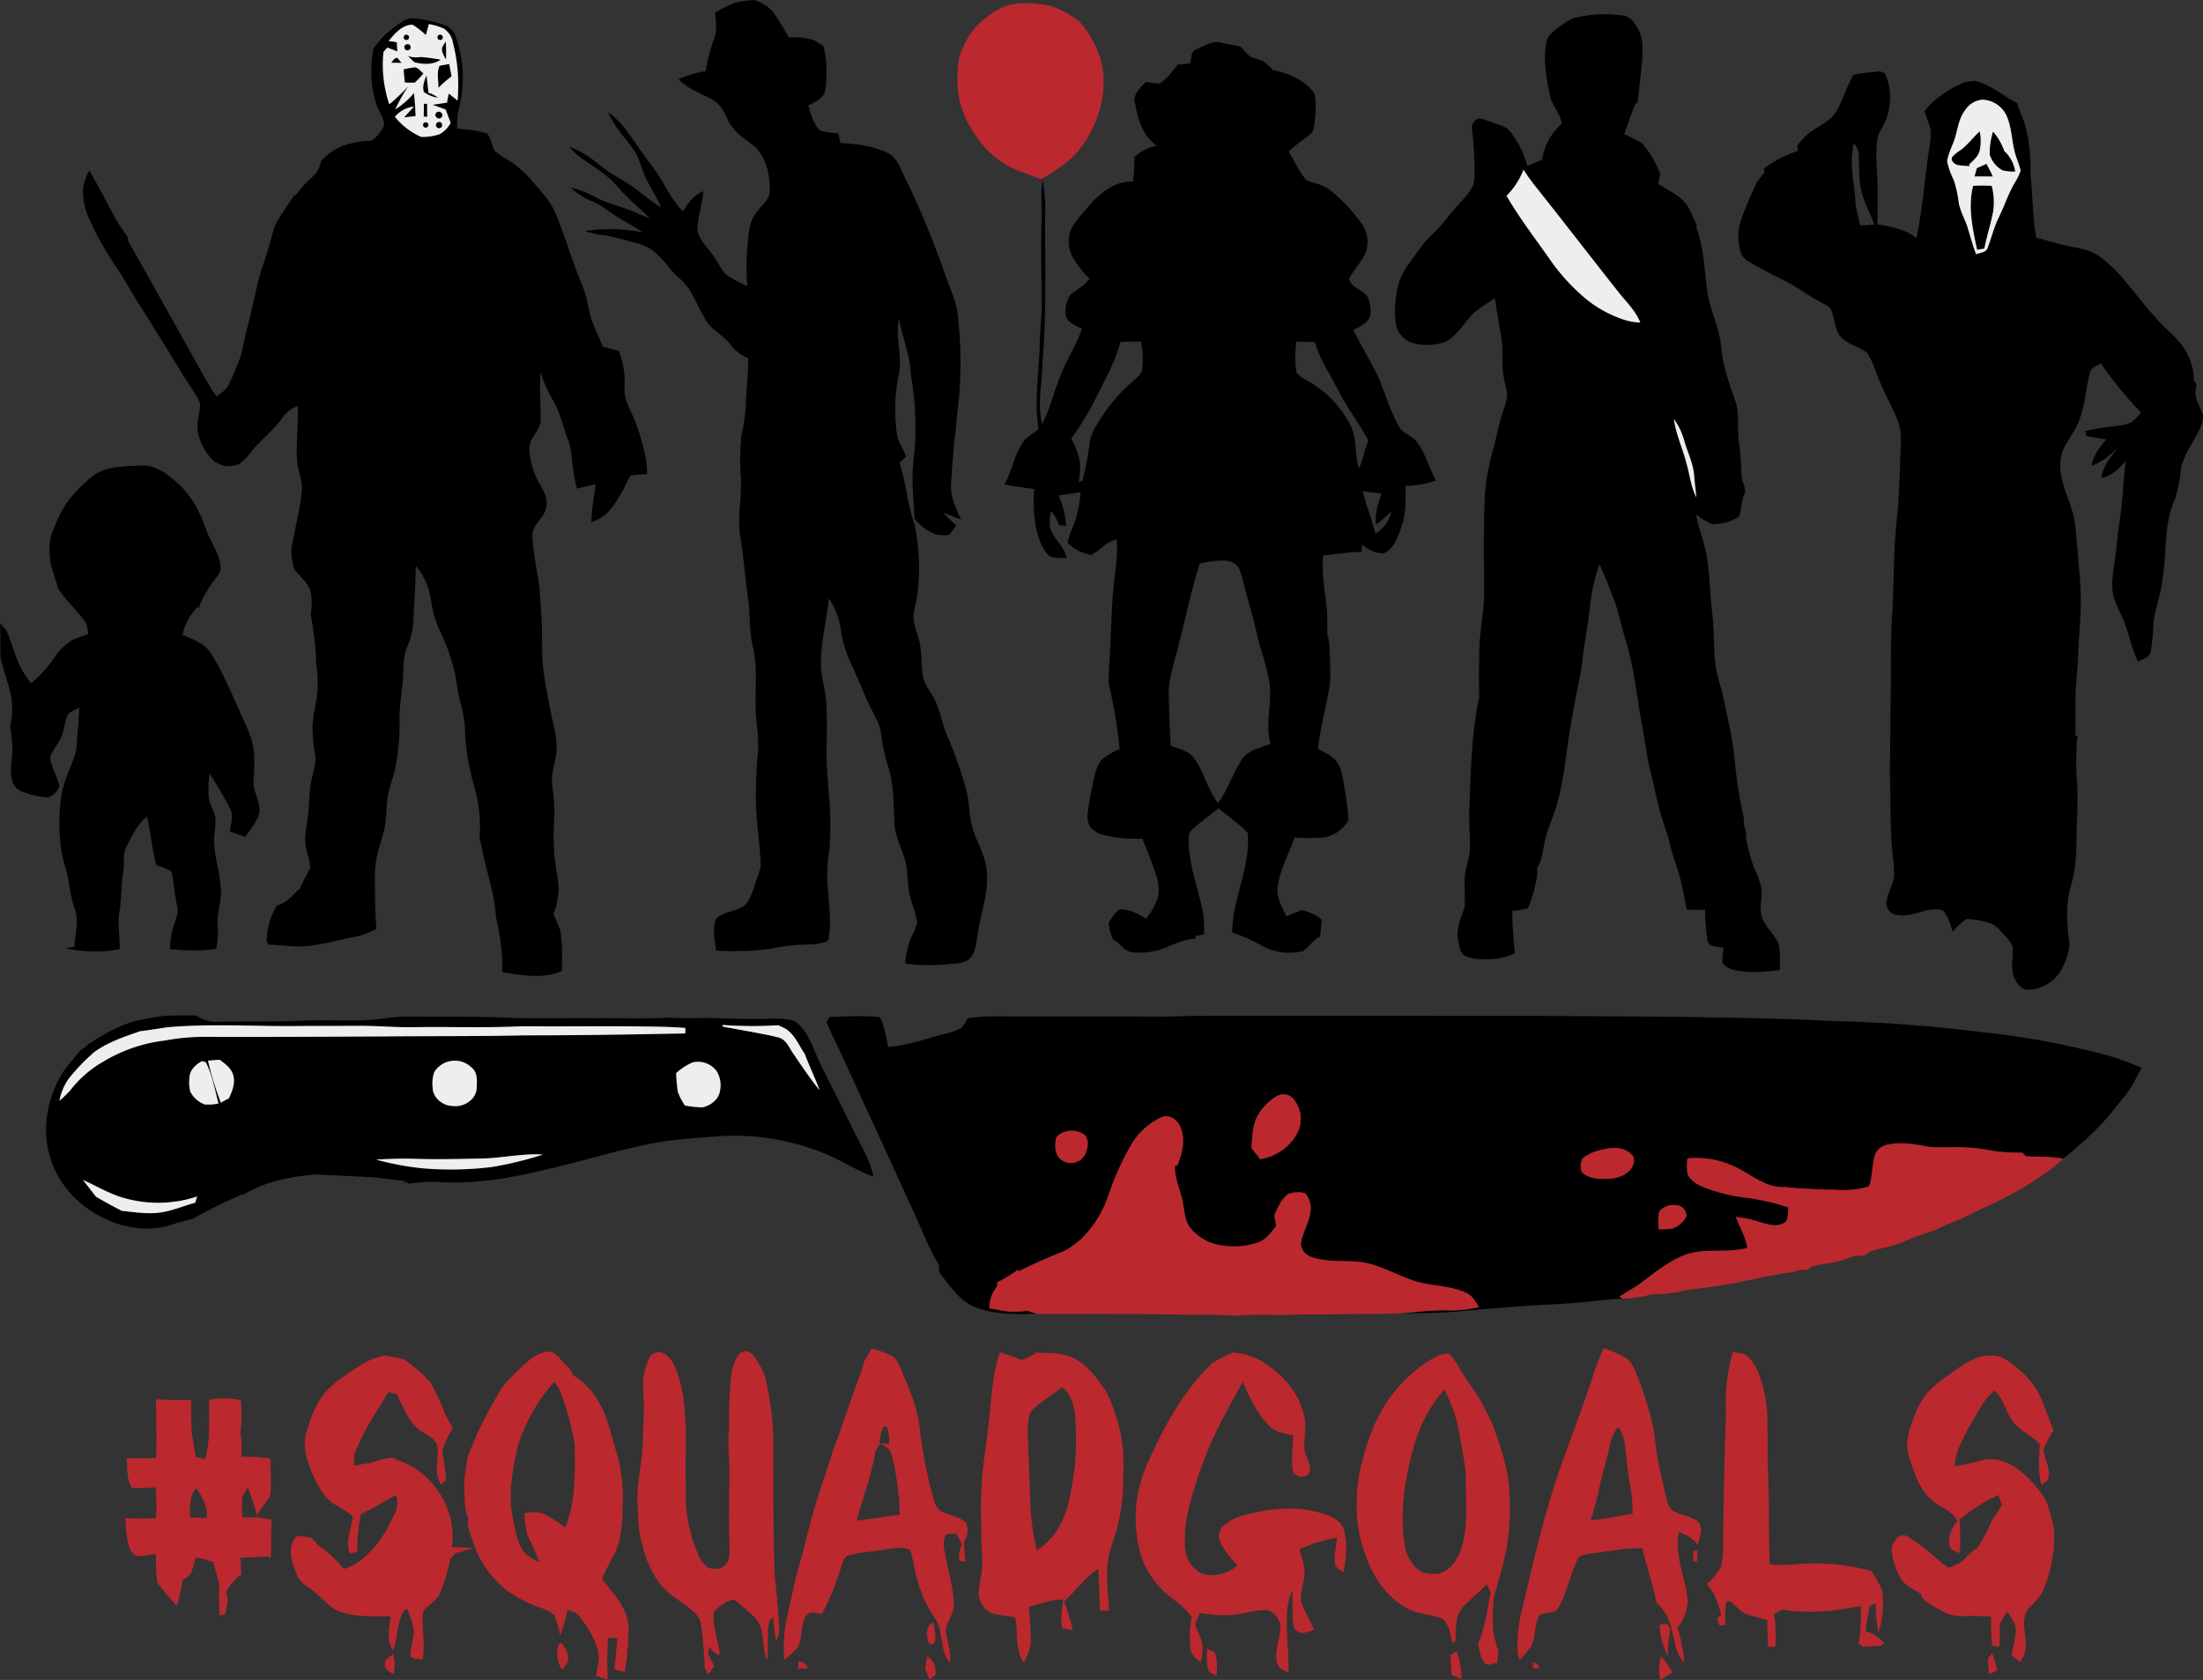 <svg xmlns="http://www.w3.org/2000/svg" viewBox="0 0 553.175 421.948"><rect x="0" y="0" width="553.175" height="421.948" fill="#333333" stroke="none"/><defs><style>.cls-1{fill:#bb282e;}.cls-2{fill:#eeeef1;}</style></defs><g id="katman_2" data-name="katman 2"><g id="katman_1-2" data-name="katman 1"><path d="M101.527,9.877,101.32,9.37l.208-.501.507-.214.507.214.213.507-.213.507-.507.207Zm8.992.214.507-.207.208-.507-.208-.507-.507-.214-.507.208-.214.507.214.513Zm1.478,4.905a45.008,45.008,0,0,0-.061-4.538,9.493,9.493,0,0,0-.922,1.496C110.788,13.078,111.527,14.043,111.997,14.996Zm-7.886.666c2.156.513,4.648.678,6.548-.678a46.279,46.279,0,0,0-5.021-.672,5.744,5.744,0,0,1-3.249-.305C102.957,14.562,103.494,15.155,104.111,15.662Zm2.987,3.256c-.538,1.331-1.136,2.773-.653,4.221a8.785,8.785,0,0,0,3.531,1.435,5.851,5.851,0,0,0-2.376-1.265C107.422,21.843,107.275,20.378,107.098,18.918Zm.153,7.153h-.818c-.006,1.075-.018,2.156-.031,3.231.22,0,.666.006.886.006C107.263,28.227,107.251,27.152,107.251,26.071Zm3.659,3.341c.727-.88-.806-1.93-1.417-1.014C108.778,29.277,110.293,30.328,110.91,29.412Zm-.898,1.27c-1.008.256-.489,1.875.482,1.466C111.496,31.892,110.977,30.279,110.012,30.682Zm-7.935-19.535c-1.05.257-.452,1.845.507,1.436C103.629,12.327,103.03,10.732,102.077,11.148ZM99.793,14.55c-.788-.104-1.093.776-1.594,1.204.874.018,1.747.024,2.626.03C100.489,15.363,100.147,14.947,99.793,14.55ZM110.085,22.07a26.419,26.419,0,0,1,3.299-2.883c-.183-1.032-.385-2.058-.58-3.085-.819.128-1.643.238-2.443.446C109.572,18.276,110.158,20.237,110.085,22.07Zm-5.815-5.168a19.243,19.243,0,0,0-2.938.525c.098,1.093.207,2.193.318,3.292a24.488,24.488,0,0,0,2.511.03,20.477,20.477,0,0,0,2.168-2.315C105.656,17.922,105.119,17.128,104.27,16.902ZM106.897,30.67l-.507.208-.214.507.214.507.507.214.507-.214.208-.507-.208-.507Zm388.92,13.658c1.521-.018,3.042-.012,4.575.006a26.299,26.299,0,0,0-1.619-3.176c-.794.379-1.6.727-2.394,1.081C496.183,42.936,495.994,43.632,495.817,44.328ZM350.615,81.987a22.026,22.026,0,0,1-.073-7.275,16.615,16.615,0,0,1,2.926-8.094c1.985-2.498,3.567-5.327,5.944-7.501,2.773-2.547,4.874-5.705,7.452-8.442,1.509-1.667,3.262-3.445,3.372-5.84a82.119,82.119,0,0,0-.617-12.308,2.46,2.46,0,0,1,1.881-2.804c1.924.477,3.763,1.234,5.644,1.851a5.431,5.431,0,0,1,2.688,2.358A22.378,22.378,0,0,1,383.52,41.69c1.246-.519,2.486-1.057,3.732-1.6a14.522,14.522,0,0,1,4.917-9.022c-.446-2.797-2.731-4.838-3.103-7.648-.831-4.282-1.649-8.747-.696-13.078.293-1.478,1.607-2.37,2.706-3.25,1.564-1.161,3.146-2.462,5.131-2.792a30.992,30.992,0,0,1,11.716-.318c1.521.232,2.388,1.668,3.164,2.853,1.576,2.364,1.356,5.345,1.301,8.051-.311,3.207-.696,6.402-1.032,9.596-.055.318-.159.947-.214,1.264-.146.128-.446.391-.593.525-.983,2.431-1.802,4.923-2.712,7.385,1.466.709,2.944,1.399,4.361,2.224a24.379,24.379,0,0,1,4.685,7.801,20.107,20.107,0,0,1-.543,2.492c1.136.678,2.278,1.35,3.402,2.058a12.478,12.478,0,0,1,3.946,3.415,43.469,43.469,0,0,1,2.413,5.082l-.165.324c.153.531.324,1.063.507,1.588,1.429,4.593,1.601,9.45,2.199,14.196.501,3.836,2.126,7.391,3.005,11.142.721,2.737.647,5.614,1.405,8.35.709,2.871,1.759,5.644,2.706,8.448,1.179,3.421.342,7.098.929,10.61.464,3.018.476,6.078.727,9.114.403,1.216,1.142,2.505.519,3.781-.69,1.765-.69,3.702-1.258,5.492a12.397,12.397,0,0,1-6.67,1.899,17.624,17.624,0,0,1-4.19-2.51c.757,3.683,2.242,7.177,2.792,10.903.122.819.238,1.637.348,2.462.11.99.196,1.979.281,2.974.165,2.107.275,4.215.47,6.316a99.171,99.171,0,0,1,.727,11.502,34.877,34.877,0,0,0,1.973,10.225c.305,1.521.629,3.042.947,4.563.147.733.287,1.466.446,2.199a84.366,84.366,0,0,1,1.949,12.29,121.063,121.063,0,0,0,2.137,12.93,7.488,7.488,0,0,0,.538,3.308c.019.567.035,1.135.056,1.702a41.672,41.672,0,0,0,2.034,7.605,23.045,23.045,0,0,1,1.814,5.058c.226,2.376-.696,4.82.091,7.147.843,2.517,3.073,4.215,4.16,6.591.513,2.193.281,4.484.336,6.725-3.751.409-7.593.806-11.319.006a4.988,4.988,0,0,1-3.079-1.796,15.709,15.709,0,0,1,.287-3.781c-1.393-.428-3.805-.08-4.099-1.967a73.424,73.424,0,0,1-.562-7.593c-1.545-.024-3.079-.024-4.612-.049-.415-2.284-.855-4.569-1.369-6.829-.715-3.121-1.979-6.084-2.743-9.193-.244-.928-.47-1.857-.721-2.779a92.921,92.921,0,0,1-3.488-12.742c-.226-.886-.446-1.765-.66-2.645-1.069-4.141-1.46-8.411-2.315-12.596-1.228-6.75-1.863-13.622-3.824-20.219-1.326-4.203-2.053-8.589-3.836-12.638-.855-2.437-1.949-4.777-2.92-7.165a42.371,42.371,0,0,0-2.236,9.346c-.171,1.191-.299,2.394-.44,3.592-.623,4.434-1.448,8.845-1.875,13.304-1.338,6.78-2.706,13.554-3.641,20.402-.709,5.174-1.38,10.39-3.03,15.362-.843,2.633-2.053,5.155-2.59,7.88-.483,2.242-.593,4.655-1.973,6.591.409,1.234-.049,2.523-.269,3.751a34.844,34.844,0,0,1-1.912,6.212,20.994,20.994,0,0,1-3.928.684c-.061,3.567.342,7.11.593,10.665a15.91,15.91,0,0,1-5.938,1.448c-2.327.055-4.838.122-6.921-1.063-.977-.934-1.075-2.382-1.331-3.622-.629-2.999.782-5.864,1.637-8.662.08-2.089-.024-4.178-.037-6.267-.055-2.908,1.393-5.595,1.35-8.503,0-3.262-.311-6.524-.171-9.786.397-9.327.507-18.734,2.486-27.903-.018-2.297-.098-4.587-.055-6.884.037-2.058.061-4.117.116-6.169.244-4.239,1.063-8.417,1.197-12.669.061-5.345-.189-10.69-.055-16.034.122-4.478-.018-8.98.715-13.414a76.116,76.116,0,0,1,1.771-7.8c.825-3.103,1.393-6.286,2.443-9.327a13.187,13.187,0,0,0,.886-3.659c-.122-1.454-.586-2.846-.831-4.282-.648-3.341-.08-6.774-.629-10.128-.55-3.298-1.13-6.591-1.631-9.896-1.894,1.448-4.087,2.523-5.766,4.233-2.095,2.333-3.757,5.21-6.573,6.774a13.521,13.521,0,0,1-6.921.574A6.295,6.295,0,0,1,350.615,81.987Zm69.697,23.242c.495,3.812,2.181,7.3,3.115,10.995.874,2.901,1.13,6.004,2.547,8.723-.196-1.863-.428-3.726-.587-5.595-.226-2.938-1.576-5.614-2.4-8.405A17.15,17.15,0,0,0,420.311,105.229ZM378.298,49.191c3.353,5.76,7.452,11.038,11.252,16.505a50.875,50.875,0,0,0,8.491,9.223,29.962,29.962,0,0,0,9.382,5.26,14.36,14.36,0,0,0,4.459.825c-1.038-2.566-2.938-4.6-4.704-6.67C399.854,65.14,392.72,55.794,385.39,46.607a43.98,43.98,0,0,1-2.822-3.989A19.598,19.598,0,0,1,378.298,49.191Zm-118.6,73.63c-2.517-.305-5.027-.648-7.501-1.173,1.967-3.329,2.425-7.342,4.649-10.531.947-1.503,2.645-2.193,3.946-3.323-1.173-7.348.208-14.752.299-22.125.079-3.25.501-6.481.476-9.731-.025-6.518-.22-13.035-.055-19.553.098-3.726-.202-7.464.22-11.178a34.241,34.241,0,0,1,.702,8.723c-.104,12.235.415,24.495-.635,36.699,0,5.308-1.448,10.665-.11,15.918,1.881-3.769,2.901-7.904,4.453-11.814,1.49-4.202,4.117-7.886,5.516-12.119-1.484-.825-3.433-1.448-4.032-3.201a7.745,7.745,0,0,1,1.093-5.314c1.643-1.344,3.616-2.321,4.85-4.117a27.535,27.535,0,0,1-4.098-5.162,8.541,8.541,0,0,1-.409-7.526,37.317,37.317,0,0,1,3.977-5.131c2.877-3.421,6.695-6.762,11.472-6.554.22-2.046.311-4.099.36-6.157a11.005,11.005,0,0,1,5.632-2.834c-3.549-2.419-4.807-6.823-5.534-10.824-.495-2.223,1.442-3.806,2.792-5.241a20.798,20.798,0,0,0,3.421.446c1.875-1.209,3.183-3.072,4.581-4.764,1.02-.092,2.04-.189,3.067-.299.348-1.215.116-3.036,1.57-3.543,2.058-.867,4.264-2.413,6.579-1.588,1.491.391,3.048.47,4.526.928a24.078,24.078,0,0,0,2.394,2.468c1.051.477,2.193.696,3.262,1.148a15.198,15.198,0,0,1,2.498,2.278c3.989.758,8.149,2.566,10.494,5.998a27.139,27.139,0,0,1-.348,8.802c-.159.984-1.093,1.496-1.79,2.071a47.467,47.467,0,0,0-4.416,3.555c1.49,2.382,2.553,5.07,4.423,7.196,1.881.837,4.074,1.008,5.73,2.333a41.178,41.178,0,0,1,8.295,8.784,7.974,7.974,0,0,1,1.044,6.591c-.922,2.608-2.987,4.569-4.306,6.951.293,2.669,4.013,2.712,4.795,5.143a7.809,7.809,0,0,1,.446,4.459c-.702,1.79-2.657,2.504-4.196,3.396,1.973,3.909,4.233,7.666,6.17,11.594,1.924,4.398,3.134,9.138,5.681,13.249,1.136,1.362,3.115,1.759,4.099,3.292,2.278,2.865,2.957,6.554,4.85,9.633a24.416,24.416,0,0,1-7.66,1.35c-.086,3.225.177,6.542-.88,9.651-.855,2.755-1.833,5.938-4.6,7.349a8.379,8.379,0,0,1-5.491-2.315c-.031.623-.061,1.24-.086,1.869-3.237.177-6.463.519-9.663.996-.476,4.697.556,9.346.965,14.007.012.293.024.886.037,1.185.031,1.46.031,2.92.031,4.386.721,2.559.574,5.253.715,7.886.037,1.57.061,3.146-.043,4.716-.849,5.485-2.456,10.848-2.999,16.389,1.845.959,3.989,1.796,5.07,3.702,1.118,2.119,1.289,4.569,1.692,6.89a59.634,59.634,0,0,1,.867,7.281,8.479,8.479,0,0,1-6.982,4.38,48.887,48.887,0,0,1-6.554-.043c-.208.599-.428,1.197-.654,1.79-1.362,3.463-3.042,6.872-3.579,10.586-.336,2.669,1.057,5.106,2.187,7.41,1.283-.519,2.553-1.069,3.867-1.509a10.214,10.214,0,0,1,4.972,2.37c-.061,1.075-.128,2.15-.257,3.225-.03.251-.092.757-.122,1.008-1.747.837-2.724,2.62-4.294,3.659a14.427,14.427,0,0,1-10.83-1.655,44.617,44.617,0,0,0-6.939-3.036c.061-8.509,4.654-16.401,3.904-24.959-2.144-2.401-4.893-4.154-7.336-6.218-1.906,1.533-3.867,2.999-5.754,4.551-.812.721-1.869,1.491-1.735,2.724-.129,6.029,1.973,11.771,3.329,17.574a22.367,22.367,0,0,1,.483,6.811c-.525.104-1.588.318-2.114.422a4.508,4.508,0,0,1-.077.637c-.205.049-.41.107-.616.171.033-.064.068-.127.1-.191a29.269,29.269,0,0,0-6.06,1.924,17.679,17.679,0,0,1-8.955,1.576c-1.857-.055-2.987-1.698-4.227-2.84l-.562-.067a9.044,9.044,0,0,1-1.356-4.582,11.908,11.908,0,0,1,2.578-3.292c2.498-.165,4.728,1.044,6.786,2.309a17.916,17.916,0,0,0,2.963-5.302,10.437,10.437,0,0,0-.452-5.602c-.947-3.146-2.223-6.188-3.476-9.224a34.05,34.05,0,0,1-10.855-1.222c-.715-.47-1.399-.971-2.071-1.497a5.261,5.261,0,0,1-.806-3.39c.311-2.901.94-5.754,1.509-8.607.434-1.778.819-3.689,2.065-5.107a16.828,16.828,0,0,1,4.471-2.651,116.118,116.118,0,0,0-2.743-16.364c-.006-1.619.031-3.237.122-4.85.525-6.725.458-13.493,1.179-20.206.366-3.726,1.069-7.465.709-11.227-2.59.434-4.117,2.736-6.341,3.848a10.03,10.03,0,0,1-5.974-3.018c.336-2.034,1.325-3.879,1.967-5.828a27.934,27.934,0,0,0,1.258-6.878c-1.839.299-3.671.568-5.51.806a21.386,21.386,0,0,1,1.893,7.66c-.446-.049-1.338-.14-1.79-.189a10.963,10.963,0,0,0-1.954-3.598,11.2,11.2,0,0,0-.263,4.386c.971,2.73,3.573,4.575,4.154,7.495-1.417-.104-2.957.135-4.263-.507-1.93-1.643-2.7-4.196-3.299-6.566A35.459,35.459,0,0,1,259.698,122.821Zm82.494.58c.916,3.58,2.162,7.061,3.207,10.604a8.613,8.613,0,0,0,3.928-5.467c-1.234,1.124-2.462,2.254-3.793,3.262-.415-2.712.599-5.296,1.332-7.849C345.3,123.792,343.743,123.603,342.191,123.401ZM325.509,93.537a7.453,7.453,0,0,0,2.553,1.943,26.814,26.814,0,0,1,10.91,11.093c1.906,3.384,1.106,7.428,2.223,11.044,1.191-2.175,1.356-4.716,2.419-6.951-1.167-2.15-2.468-4.227-3.824-6.261-2.578-3.854-4.581-8.051-6.878-12.07a32.103,32.103,0,0,1-2.749-6.407c-1.564-.043-3.127-.073-4.685-.116A31.747,31.747,0,0,0,325.509,93.537ZM293.477,174.871c.14,4.166.232,8.338.544,12.498,2.016.672,4.337,1.149,5.711,2.926,2.596,3.494,3.415,7.984,6.145,11.422,2.388-3.335,3.659-7.281,5.809-10.738,1.558-2.578,4.734-3.109,7.312-4.154-1.356-4.929.409-9.999-.196-14.99-.489-4.038-2.071-7.825-2.981-11.765l-.116-.489c-.153-.617-.299-1.234-.44-1.845-.806-3.537-1.949-6.982-2.798-10.5a30.558,30.558,0,0,0-1.307-4.355c-.519-1.387-2.102-1.875-3.421-2.089a25.971,25.971,0,0,0-6.463.757c-2.138,6.444-3.378,13.139-5.149,19.687C295.157,165.757,293.324,170.179,293.477,174.871Zm-24.507-64.7a18.975,18.975,0,0,1,2.223,6.054,22.693,22.693,0,0,1-.324,4.936c.244-.122.727-.36.965-.483a86.298,86.298,0,0,0,1.772-9.315c.226-2.224,1.46-4.135,2.608-5.986a42.229,42.229,0,0,1,8.472-9.804c.806-.8,1.93-1.509,2.101-2.731a22.137,22.137,0,0,0-.312-7.092c-1.722.049-3.433.086-5.149.147-1.24,4.886-3.781,9.278-5.992,13.762A71.297,71.297,0,0,1,268.97,110.171ZM152.465,44.335c2.04,1.625,3.549,3.787,5.449,5.558,1.771,1.668,3.622,3.256,5.308,5.015-1.692-.69-3.36-1.442-5.058-2.114-2.682-1.081-5.559-1.643-8.124-3.005a25.967,25.967,0,0,0-6.787-2.7,17.925,17.925,0,0,0,5.907,3.683c2.559,1.148,4.63,3.097,7.068,4.459,1.765.996,3.524,2.016,5.204,3.158a40.621,40.621,0,0,0-14.581-.342,26.685,26.685,0,0,0,5.131,1.075,54.689,54.689,0,0,1,6.524,1.625,15.005,15.005,0,0,1,5.015,1.899,21.575,21.575,0,0,1,4.483,4.557c1.637,2.064,3.952,3.536,5.302,5.839,1.435,2.492,2.541,5.162,4.074,7.599,1.441,2.352,4.135,3.482,5.821,5.625a11.005,11.005,0,0,0,4.661,3.714c.049,4.105-.507,8.179-.599,12.278a57.032,57.032,0,0,1-1.142,7.391,66.421,66.421,0,0,0-.073,10.909c.202,4.673-.934,9.34-.183,13.994.868,5.247,1.234,10.555,1.985,15.82.611,3.922.171,7.959,1.161,11.832,1.204,4.758.623,9.7.721,14.55-.049,4.264.996,8.485.543,12.754-.305,3.213-.409,6.445-.489,9.67-.086,6.243,1.069,12.4,1.252,18.618l-.159.519c-1.026,2.718-1.68,5.607-3.091,8.161-1.796,2.755-5.888,2.003-7.978,4.325-1.02,2.529-.275,5.32,0,7.929a69.325,69.325,0,0,0,13.646-.409,44.795,44.795,0,0,1,8.063-1.032c2.138-.122,4.428,0,6.383-1.038,1.02-3.806.25-7.776.122-11.636a39.55,39.55,0,0,1,.287-11.704c.012-.257.043-.77.055-1.026q.201-3.628.092-7.257c-.177-5.662-1.075-11.288-.88-16.963.03-3.671.147-7.342-.086-11.007-.195-3.47-1.399-6.805-1.344-10.293.025-5.43,1.442-10.72,1.991-16.095a19.628,19.628,0,0,1,3.115,8.833c.8,5.045,3.518,9.443,5.327,14.141,1.1,2.889,2.633,5.577,3.983,8.356.201.648.385,1.307.544,1.973.036.232.116.696.159.922a41.44,41.44,0,0,0,1.741,7.984c1.484,4.587,1.319,9.456,1.582,14.214.098,3.036,1.515,5.772,2.449,8.601,1.136,3.47.635,7.22,1.674,10.708a39.364,39.364,0,0,1,1.619,5.681,17.754,17.754,0,0,1-1.631,3.946,20.561,20.561,0,0,0-1.368,6.396,45.099,45.099,0,0,0,10.427.165c1.839-.232,3.903-.08,5.491-1.179,1.888-1.655,1.814-4.404,2.309-6.676.733-5.351,2.938-10.586,2.15-16.065-.47-4.38-3.353-8.033-3.964-12.376-.391-2.48-.458-5.003-1.093-7.44a111.009,111.009,0,0,0-4.93-13.958c-1.35-3.219-1.716-6.829-3.604-9.822-.977-1.686-2.266-3.305-2.449-5.314-.336-2.816-.153-5.693-.868-8.46-.409-1.875-1.258-3.653-1.448-5.571.061-2.303.91-4.502,1.106-6.793a54.614,54.614,0,0,0-.788-16.743c-1.839-5.058-2.12-10.5-3.812-15.601.537-.482,1.087-.959,1.588-1.484-.44-1.936-1.936-3.482-2.199-5.485a44.114,44.114,0,0,1,.354-14.801c1.112-4.789-.88-9.621.104-14.434.904,4.777,2.865,9.328,3.023,14.239a74.703,74.703,0,0,1,.574,22.259c-.458,4.618.141,9.242.348,13.854,2.138,2.474,5.284,4.874,8.753,3.909a22.721,22.721,0,0,0,1.674-2.278c-1.13-1.057-2.236-2.12-3.305-3.231,1.521.574,3.024,1.185,4.538,1.772-1.246-2.792-2.682-5.681-2.51-8.827.428-7.733,1.356-15.424,2.126-23.127a104.891,104.891,0,0,0-.391-18.985c-.293-3.775-2.01-7.196-3.244-10.708a219.024,219.024,0,0,0-10.03-24.207c-1.155-2.163-1.869-4.905-4.172-6.157-3.726-1.845-7.929-2.333-12.027-2.608-.196-.788-.385-1.576-.574-2.364-1.594-.244-3.299-.196-4.771-.91-1.509-1.704-2.113-3.989-2.773-6.114,1.466-.837,3.274-1.497,4.08-3.091a16.502,16.502,0,0,0,.452-3.879,24.556,24.556,0,0,0-.727-7.978c-.703-.452-1.399-.91-2.114-1.344a16.434,16.434,0,0,0-6.579-.794,72.312,72.312,0,0,0-3.805-6.255A10.017,10.017,0,0,0,189.384,0a33.869,33.869,0,0,0-4.508.599,29.584,29.584,0,0,0-5.345,2.602c.214,2.052.568,4.19-.116,6.2a49.256,49.256,0,0,0-2.242,8.478,25.243,25.243,0,0,0-6.762,2.01c1.521,1.734,3.665,2.718,5.675,3.768.146.073.446.22.598.293.697.33,1.405.654,2.101,1.008,2.297,1.234,3.323,3.732,4.337,5.98.208.269.623.806.831,1.075,1.619,2.217,4.154,3.439,6.09,5.326,2.498,2.889,3.311,6.866,3.25,10.598.018,2.15-1.961,3.482-3.085,5.094-2.315,2.541-2.205,6.157-2.578,9.352a55.618,55.618,0,0,0,.037,9.462,27.492,27.492,0,0,1-5.394-2.944c-1.429-1.485-2.156-3.482-3.457-5.064-1.283-1.833-3.085-3.457-3.628-5.687-.202-3.439,1.216-6.719,1.435-10.128-2.413.886-3.824,3.054-5.174,5.088a31.614,31.614,0,0,1-4.386-6.261c-1.973-3.622-4.667-6.768-6.982-10.164-2.162-3.072-4.215-6.371-7.415-8.484a30.841,30.841,0,0,0,4.484,6.799c.66.849,1.319,1.704,1.93,2.596,1.747,2.468,2.138,5.565,3.598,8.179,1.161,2.101,2.401,4.166,3.36,6.371a60.17,60.17,0,0,1-5.974-4.398,73.894,73.894,0,0,0-6.426-4.068c-1.295-.861-2.523-1.814-3.757-2.755a22.428,22.428,0,0,0-7.055-4.099C145.538,39.937,149.35,41.702,152.465,44.335ZM495.456,46.68c-1.362,5.302-.116,10.806.99,16.041.452-.073,1.362-.208,1.82-.275.599-3.115,1.613-6.133,2.205-9.248a16.134,16.134,0,0,0-.354-6.53A43.908,43.908,0,0,0,495.456,46.68ZM14.898,197.484c-.495-2.498-2.003-4.691-2.333-7.226.452-1.667,1.71-2.957,2.498-4.465,1.167-2.01,1.044-4.471,2.089-6.524a14.578,14.578,0,0,1,2.749-1.539c-.098,3.139-.44,6.261-.636,9.401-.128,2.901-1.747,5.418-2.596,8.13-1.747,4.6-1.888,9.603-1.692,14.465a35.1,35.1,0,0,0,1.539,8.472c.935,3.152.972,6.499,2.095,9.602,1.313,3.201.281,6.676.098,9.987-.775.153-1.552.299-2.333.433l.482.043a34.485,34.485,0,0,0,13.17.141c.165-3.183-.647-6.383-.013-9.535.55-3.335.342-6.743.959-10.072.379-1.991-.287-4.154.709-6.011,1.435-2.73,2.725-5.693,5.217-7.654.996,3.995,1.204,8.142,2.352,12.107,1.307.525,2.779.831,3.854,1.79.605,2.773.702,5.638,1.356,8.411.538,1.784-.354,3.5-.88,5.167a20.784,20.784,0,0,0-.874,5.754,46.553,46.553,0,0,0,11.588-.018,24.613,24.613,0,0,0,.33-6.829c.012-2.895,1.118-5.699.8-8.607-.263-4.618-2.145-9.095-1.534-13.768a24.507,24.507,0,0,0,.208-3.72c-.397-1.869-1.539-3.512-1.717-5.43a29.284,29.284,0,0,1,.232-5.711,93.175,93.175,0,0,1,5.167,8.888c1.02,1.753.147,3.793-.091,5.638,1.283.458,2.553.928,3.83,1.405,1.393-1.924,3.048-3.806,3.628-6.163.226-2.663-1.521-5.039-1.49-7.697a68.257,68.257,0,0,0,.171-6.89c-.196-3.341-1.649-6.408-3.005-9.401-2.04-4.386-3.848-8.882-6.188-13.121-.49-.839-.957-1.714-1.492-2.536a9.651,9.651,0,0,0-1.917-2.24,12.016,12.016,0,0,0-1.492-.94c-1.257-.682-2.611-1.2-3.913-1.784a14.465,14.465,0,0,1,3.824-6.994c.055.138.106.278.16.417q.167-.327.355-.648c-.022-.057-.041-.116-.064-.172a33.415,33.415,0,0,1,3.378-5.876c.727-1.148,2.028-2.168,1.93-3.653-.14-3.146-2.156-5.736-3.28-8.57-.446-1.105-.831-2.236-1.27-3.335-.232-.538-.47-1.069-.721-1.594a23.273,23.273,0,0,0-6.066-8.124c-2.407-2.107-5.29-4.19-8.668-3.952-4.325.207-9.236.091-12.711,3.109a33.704,33.704,0,0,0-6.426,6.988,37.528,37.528,0,0,0-3.598,8.155,22.519,22.519,0,0,0,0,6.114c.556,2.242,1.338,4.416,2.003,6.628,1.887,2.755,4.276,5.119,6.365,7.721.904.978.947,2.358,1.137,3.604-1.301.452-2.608.898-3.885,1.436a15.505,15.505,0,0,0-3.879,3.372,34.789,34.789,0,0,1-6.548,7.55,20.541,20.541,0,0,1-3.616-6.108c-.916-2.352-1.6-4.795-2.62-7.11-.531-.629-1.094-1.228-1.625-1.851.202,2.889.018,5.791.159,8.686.171.757.372,1.515.592,2.266.068.232.208.696.275.928,1.063,3.732,2.504,7.562,1.931,11.502l-.08.556c-.104.623-.196,1.258-.281,1.887.128,2.187.647,4.349.482,6.542-.116,2.224-.605,4.484-.11,6.695a4.02,4.02,0,0,0,2.37,3.128A23.111,23.111,0,0,0,12.04,200.312,4.713,4.713,0,0,0,14.898,197.484Zm510.471,66.612a68.513,68.513,0,0,1,12.388,4.105c-.971,1.857-1.924,3.726-3.042,5.498-.513.727-1.051,1.429-1.594,2.126-.232.293-.697.867-.929,1.155-1.295,1.594-2.584,3.195-3.958,4.722a85.923,85.923,0,0,1-9.016,8.368c-.385.318-.757.641-1.124.971a40.769,40.769,0,0,0-7.66-.531c-.428-.025-1.283-.067-1.71-.091-.22-.226-.672-.672-.892-.898a53.056,53.056,0,0,1-6.97-.391c-1.24-.202-2.474-.452-3.708-.641a56.478,56.478,0,0,0-8.741-.299c-1.307-.012-2.608-.067-3.903-.134-3.445-.574-6.988-1.356-10.464-.568a4.155,4.155,0,0,0-3.256,2.602c-.617,2.309-.647,4.734-1.161,7.074-.091.208-.287.623-.385.825a21.074,21.074,0,0,1-7.507.892c-4.52-.165-9.059-.22-13.554-.739-5.101.324-8.851-3.616-13.267-5.418a22.398,22.398,0,0,0-11.197-1.771,15.635,15.635,0,0,0-.018,3.702c.519,1.637,2.083,2.62,3.555,3.317a42.235,42.235,0,0,0,11.801,2.932,58.358,58.358,0,0,1,9.932,2.333l.086.525c-.196,1.167.073,2.749-1.136,3.433-1.881,1.038-4.08.336-5.992-.226a27.737,27.737,0,0,0-6.053-1.313c.916,2.614,2.449,5.009,2.877,7.788-4.056,1.051-8.253.477-12.364.928-5.846.831-10.329,4.936-14.923,8.265-1.594,1.075-3.256,2.04-4.887,3.048.226.129.69.379.922.501-3.445.153-6.86.556-10.286.898-6.188.599-12.412.684-18.606,1.258-4.435.354-8.876.702-13.304,1.105-4.752.428-9.523.342-14.281.47,4.099-.281,8.179-.892,12.302-.806a29.318,29.318,0,0,0,8.051-.812c-.898-1.356-1.704-2.95-3.292-3.592-4.086-1.918-8.753-1.613-12.986-2.999-4.141-1.35-7.953-3.641-12.247-4.532-4.453-.806-9.126.073-13.469-1.436a3.804,3.804,0,0,1-2.755-3.396c.421-2.828,2.144-5.296,2.425-8.155a5.46,5.46,0,0,0-1.399-4.502,7.297,7.297,0,0,0-4.202.208c-1.765,1.289-2.608,3.433-3.506,5.351q.229,1.329.513,2.657c-1.252,1.576-2.492,3.353-4.441,4.117a18.748,18.748,0,0,1-9.401.763,12.218,12.218,0,0,1-7.727-4.349c-1.313-1.588-1.399-3.745-1.778-5.675-.44-3.372-2.223-6.45-2.107-9.908l.605-.141c1.222-2.914,2.064-6.267.904-9.339-.635-1.973-2.877-3.696-4.954-2.724a17.04,17.04,0,0,0-7.44,6.743,67.555,67.555,0,0,0-5.577,12.205c-.08.214-.232.635-.306.849a27.502,27.502,0,0,1-6.579,10.561l-.287.275a26.099,26.099,0,0,1-3.512,2.614c-.22.104-.66.305-.88.409h0c-3.805,1.552-7.598,3.17-11.264,5.046l-.11-.446a35.036,35.036,0,0,1-5.241,3.201c.012.238.03.708.036.947a8.184,8.184,0,0,0-1.967,5.552c1.204.226,2.413.464,3.634.666a20.551,20.551,0,0,0,5.87-.049c.77.25,1.54.513,2.321.751-5.21.098-10.616.287-15.534-1.735-2.828-1.1-4.844-3.476-6.683-5.785-.751-.977-1.484-1.961-2.23-2.938-.037-.653-.08-1.307-.116-1.961-3.03-4.862-4.807-10.341-7.355-15.448-5.705-12.602-11.514-25.154-17.281-37.731-1.154-2.553-2.516-5.015-3.512-7.636.183-.33.538-.996.721-1.326,4.203-.049,8.436-.446,12.62.098,1.301,2.272,1.527,4.948,2.144,7.452,4.924-.354,9.547-2.144,14.3-3.31a17.166,17.166,0,0,0,4.007-1.411,10.219,10.219,0,0,0,1.588-2.462,43.228,43.228,0,0,1,6.218-.501c14.049.098,28.099,0,42.148.061,2.694.018,5.394-.11,8.094-.183q34.433-.091,68.872.018c17.916-.073,35.832.098,53.747.226,12.211.275,24.44.287,36.638.996a368.813,368.813,0,0,1,38.935,2.853A197.943,197.943,0,0,1,525.369,264.096ZM272.257,284.986a5.49,5.49,0,0,0-5.144-.611,4.236,4.236,0,0,0-1.887,1.319c-.385,1.778-.464,3.995.947,5.363a4.022,4.022,0,0,0,6.322-1.167C273.124,288.383,273.643,286.233,272.257,284.986Zm52.105-9.419a3.374,3.374,0,0,0-3.934-.134,13.076,13.076,0,0,0-4.312,4.282c-1.68,2.547-1.668,5.718-1.863,8.65.733.916,1.478,1.826,2.156,2.792a12.909,12.909,0,0,0,9.37-6.573A7.823,7.823,0,0,0,324.361,275.567Zm85.297,14.355c-1.986-1.979-5.052-1.796-7.55-1.112a11.514,11.514,0,0,0-4.624,2.034,4.234,4.234,0,0,0-.317,3.518c1.698,1.692,4.3,1.814,6.56,1.729,2.248-.067,4.709-.806,6.011-2.779C410.342,292.322,410.654,290.765,409.658,289.922Zm13.768,15.625a2.638,2.638,0,0,0-2.199-2.816,5.015,5.015,0,0,0-4.441,1.338c-.617,1.472-.305,3.122-.311,4.679a18.571,18.571,0,0,0,3.586-.196A6.427,6.427,0,0,0,423.426,305.547ZM216.89,288.951a28.198,28.198,0,0,1,2.462,6.591c-4.282-1.496-8.033-4.129-12.241-5.785a60.019,60.019,0,0,0-27.439-4.325c-5.766.476-11.569.77-17.226,2.046-7.379,1.429-14.55,3.702-21.856,5.424-9.773,2.45-19.797,4.606-29.937,4.001a35.332,35.332,0,0,0-8.092.448c.001-.097.005-.193.005-.289-.483.032-.971.054-1.463.071.387-.129.773-.258,1.157-.395-2.73-.354-5.467-.672-8.197-1.008-4.887-.275-9.773-.531-14.666-.739-.299.024-.904.067-1.21.091-5.84.568-11.795,1.814-16.877,4.875l.016.066c-.131-.026-.253-.046-.362-.061l-.002-.01a125.437,125.437,0,0,0-12.186,5.956l-.434.232c-1.514.421-3.042.77-4.538,1.228-8.277,3.085-17.69.018-24.097-5.638a24.004,24.004,0,0,1-8.149-18.105,27.733,27.733,0,0,1,4.764-15.07c1.271-1.704,2.694-3.292,4.056-4.923l.003,0c.111-.055.222-.104.333-.165a6.007,6.007,0,0,0,1.485-1.2c4.219-2.756,8.639-5.327,13.67-6.209,1.057-.232,2.114-.44,3.183-.623.36-.055,1.087-.153,1.454-.202a71.895,71.895,0,0,1,7.257-.189c.391.006,1.179.012,1.57.012a8.508,8.508,0,0,0,5.528,1.576c6.957-.189,13.921.055,20.872-.281,4.667-.208,9.334.006,14-.037,3.934-.012,7.813-.794,11.734-.99,9.071.11,18.16-.122,27.225.354,6.97.177,13.939-.006,20.909.067,6.09-.061,12.192.177,18.276-.134.293.012.873.043,1.161.061,3.518.11,7.031-.006,10.549.025l.556.025c4.447.22,8.894.195,13.347.165a21.616,21.616,0,0,1,5.363.348c1.423.397,2.297,1.698,3.207,2.767l.269.397c.513.971,1.05,1.93,1.552,2.913.226.556.458,1.118.696,1.68,1.118,2.682,2.401,5.29,3.732,7.88C211.222,277.534,213.928,283.312,216.89,288.951ZM49.496,300.526a31.239,31.239,0,0,1-20.194-.214,58.324,58.324,0,0,1-5.577-2.578c-.959-.476-1.925-.922-2.896-1.368,1.081,1.405,2.181,2.792,3.256,4.202,2.131,1.246,4.306,2.425,6.499,3.561,3.011.299,6.041.812,9.077.482,3.237-.312,6.224-1.692,9.34-2.511C49.172,301.57,49.344,301.051,49.496,300.526Zm5.357-23.371c-.91-3.494-1.521-7.159-3.195-10.384-.238-.061-.703-.189-.935-.25-1.435.764-2.883,2.016-3.103,3.72a9.858,9.858,0,0,0,.184,3.989,6.655,6.655,0,0,0,3.579,3.164A11.466,11.466,0,0,0,54.853,277.155Zm3.775-6.86c-.385-1.863-2.028-3.067-3.482-4.123-.977.067-1.948.147-2.926.238a80.431,80.431,0,0,0,3.231,10.543c.684-.373,1.362-.739,2.04-1.105C58.268,274.12,59.074,272.226,58.628,270.296Zm77.705,19.687c-5.381-.342-10.665.996-16.035,1.014-5.04.08-10.079.232-15.118.086a106.429,106.429,0,0,0-10.72.171,69.635,69.635,0,0,0,11.948,2.211,84.728,84.728,0,0,0,16.835-.318A86.733,86.733,0,0,0,136.333,289.983Zm-27.689-16.755c.055,2.511,2.511,4.484,4.923,4.545,2.792.452,6.047-1.552,6.133-4.539.061-1.698.263-3.775-1.179-5.003a6.041,6.041,0,0,0-9.486,1.075A8.867,8.867,0,0,0,108.644,273.228Zm60.333-13.609c1.032-.018,2.071-.031,3.115-.043,0-.348,0-1.051-.006-1.405-1.423-.08-2.846-.165-4.27-.238-11.99-.311-23.994-.067-35.984-.171-.837.006-1.674.03-2.504.067-8.302.354-16.615.025-24.922.159-4.893.122-9.773-.391-14.666-.33-5.693.024-11.386.012-17.079.067-10.14-.012-20.31-.586-30.432.263-2.364.348-4.716.727-7.08,1.032-3.927,1.368-7.941,2.7-11.361,5.137-.141-.022-.282-.043-.424-.065.141.022.282.043.423.065a48.044,48.044,0,0,0-6.499,6.738h0a13.837,13.837,0,0,0-2.37,5.601,36.416,36.416,0,0,0,2.67-2.566,27.895,27.895,0,0,1,8.405-7.318,38.621,38.621,0,0,1,15.393-5.266,55.36,55.36,0,0,1,9.883-.928c15.43.061,30.859-.037,46.283-.11,10.775-.098,21.55-.012,32.326-.226.372-.006,1.124-.025,1.502-.037C143.913,260.052,156.442,259.869,168.976,259.618Zm11.001,9.462a5.8,5.8,0,0,0-6.182-2.199,14.78,14.78,0,0,0-4.001,2.657,35.959,35.959,0,0,0,.403,4.655,14.451,14.451,0,0,0,1.796,3.476,26.087,26.087,0,0,0,4.404.464c2.101-.446,4.191-2.089,4.423-4.343A6.723,6.723,0,0,0,179.977,269.08Zm25.814,4.746c-1.1-3.091-2.572-6.029-3.714-9.101-1.478-2.15-2.492-4.844-4.752-6.298-.635-.33-1.277-.629-1.918-.922a104.738,104.738,0,0,1-13.988-.073l.122.446c2.498.428,4.978.91,7.477,1.344,2.089.422,4.202.764,6.273,1.313,2.04.385,2.834,2.541,3.879,4.074C201.308,267.73,203.403,270.888,205.791,273.826ZM497.075,37.915A11.079,11.079,0,0,0,497.1,33.01c-1.643,1.497-2.981,3.311-4.752,4.66a9.251,9.251,0,0,0-2.205,1.833c-.33.873.501,1.545,1.191,1.906a26.934,26.934,0,0,0,3.299.318l-.214-.379C495.444,40.34,496.666,39.368,497.075,37.915Zm3.384-4.869a17.082,17.082,0,0,0-.825,5.888c.098.226.293.684.391.916l.244.446a6.753,6.753,0,0,0,2.596,2.498,13.557,13.557,0,0,0,3.152.311,8.686,8.686,0,0,0-2.724-5.155A15.196,15.196,0,0,0,500.459,33.046ZM22.125,54.31a15.024,15.024,0,0,1-1.246-7.043,15.553,15.553,0,0,1,1.521-4.502c2.144,3.726,4.123,7.538,6.17,11.313a38.556,38.556,0,0,0,3.482,5.4c.018.244.055.727.073.965,5.124,9.059,10.195,18.154,15.283,27.243,2.26,3.989,4.319,8.112,6.964,11.875,1.087-.831,2.382-1.545,3.005-2.834.849-1.655,1.503-3.409,2.248-5.119,1.288-2.883,1.576-6.072,2.425-9.089,1.533-5.663,2.382-11.514,4.368-17.048.965-2.718,1.637-5.528,2.443-8.296,1.325-3.005,3.408-5.571,5.155-8.325l.055.44c.782-1.026,1.57-2.053,2.449-2.999,1.295-1.417,3.097-2.535,3.714-4.441.22-.69.428-1.387.623-2.077l.128.409c2.969-3.494,7.611-4.691,12.021-4.826l.409-.122c.421-.324.837-.672,1.24-1.026.775-1.014,1.918-2.065,1.784-3.457-.458-1.765-1.57-3.274-2.077-5.021a32.077,32.077,0,0,1-.965-4.74,30.622,30.622,0,0,1,.385-8.802q.962-1.31,2.04-2.535v0a26.442,26.442,0,0,1,4.862-4.013,4.905,4.905,0,0,1,2.92-1.063A32.486,32.486,0,0,1,112.254,6.53c.605.495,1.191,1.014,1.747,1.564a30.82,30.82,0,0,1,1.093,19.688c-.061.366-.183,1.099-.238,1.472v0c-.037,1.014-.073,2.034-.11,3.048.861.086,1.728.177,2.602.269a20.177,20.177,0,0,1,4.997,1.008c1.045,1.179,1.075,2.957,1.887,4.295a24.26,24.26,0,0,0,3.983,2.7,27.851,27.851,0,0,1,5.986,5.571c2.016,2.315,4.154,4.636,5.339,7.52,1.954,4.704,3.445,9.584,5.216,14.354.8,2.169,1.802,4.27,2.4,6.512.623,2.303.874,4.716,1.821,6.927.794,1.869,1.619,3.726,2.364,5.614,1.344.36,2.688.702,4.038,1.051a21.581,21.581,0,0,1,1.436,9.23c-.238,3.384,1.918,6.17,2.969,9.224,1.344,4.038,2.718,8.161,2.706,12.473q-2.089.165-4.172.33c-1.668,3.323-3.292,6.774-5.876,9.504a10.51,10.51,0,0,1-3.958,2.236c.073-3.188.69-6.322,1.057-9.48-1.57.318-3.121.69-4.667,1.087a51.917,51.917,0,0,1-1.234-7.159,17.277,17.277,0,0,0-1.044-5.192c-1.276-3.225-1.881-6.719-3.677-9.725a34.226,34.226,0,0,1-3.195-7.165c-.33,3.94.086,7.88.012,11.82.159,2.797-2.847,4.496-2.786,7.263a18.053,18.053,0,0,0,2.651,9.101c.91,1.668,1.942,3.47,1.601,5.449-.257,2.7-3.054,4.258-3.518,6.842.036,4.563,1.191,9.022,1.747,13.536.269,2.688.391,5.388.568,8.087.256,4.239-.11,8.509.446,12.736.409,3.164,1.063,6.291,1.631,9.431.586,3.28,1.668,6.499,1.704,9.853.043,3.28-1.558,6.389-1.105,9.688a57.493,57.493,0,0,1,.568,7.019,69.707,69.707,0,0,0-.122,8.888c.11,3.152.831,6.237,1.13,9.37a17.329,17.329,0,0,1-1.283,6.994c.629,1.386,1.252,2.779,1.753,4.221a50.077,50.077,0,0,1,.311,10.122c-4.716,2.071-10.005,1.032-14.898.275a57.344,57.344,0,0,0-1.576-13.762c-.409-6.523-2.834-12.656-3.879-19.07-.052.004-.102.013-.154.017-.02-.086-.034-.173-.054-.259.136-.018.269-.049.405-.07-.157.024-.312.06-.47.081a38.134,38.134,0,0,0-1.6-14.562A58.727,58.727,0,0,1,116.725,182.64c-.14-3.488-1.46-6.768-1.93-10.207a43.309,43.309,0,0,0-2.834-10.555c-.825-2.022-1.82-3.964-2.559-6.017-.941-2.614-1.081-5.424-1.82-8.094a17.518,17.518,0,0,0-3.164-5.619c-.091,4.825-.421,9.639-.666,14.464a20.258,20.258,0,0,1-1.619,6.127c-.874,2.339-.788,4.881-.947,7.336-.141,3.439-.88,6.829-.868,10.28a56.243,56.243,0,0,1-1.118,12.76c-.532,2.517-1.594,4.899-1.924,7.458-.287,2.236-.207,4.514-.605,6.737-.476,2.785-1.539,5.424-2.138,8.179a34.797,34.797,0,0,0-.366,7.043c-.024,3.61.073,7.226.348,10.836-.886.397-1.766.806-2.663,1.167-.476.159-.947.305-1.423.446-.263.061-.776.196-1.039.263-5.503,1.002-10.976,2.932-16.651,2.376-1.759-.153-3.524-.287-5.296-.348-.128-.202-.385-.599-.513-.794a19.004,19.004,0,0,1,2.553-9.022c.281-.098.843-.293,1.124-.391a12.671,12.671,0,0,0,3.891-3.25c.196-.135.574-.415.764-.55.715-1.826,1.79-3.476,2.614-5.247.049-1.741-.733-3.366-1.032-5.058-.556-2.431.098-4.893.397-7.305.513-3.329.269-6.738,1.05-10.03.409-1.955,1.118-3.916.874-5.937a41.405,41.405,0,0,1-.696-6.829c.036-3.506,1.204-6.884,1.32-10.384a32.647,32.647,0,0,0-.379-5.559,81.518,81.518,0,0,0-1.368-12.48c.305-2.962.629-6.359-1.704-8.655-.757-.922-1.594-1.784-2.389-2.67a16.02,16.02,0,0,1-.776-5.338c.421-2.315.91-4.618,1.356-6.927a53.166,53.166,0,0,0,1.276-7.886c.171-2.321-.91-4.465-1.154-6.731-.415-4.746.299-9.498.11-14.251a7.781,7.781,0,0,0-3.769,2.846c-2.223,3.244-5.461,5.571-7.898,8.625a15.342,15.342,0,0,1-3.067,3.127,6.205,6.205,0,0,1-7.3-1.784A14.341,14.341,0,0,1,49.71,108.76c-.421-2.248.33-4.471.532-6.701.092-1.155-.684-2.126-1.203-3.085-1.588-2.492-3.262-4.929-4.753-7.483-4.343-7.293-9.059-14.361-13.353-21.685-.152-.251-.458-.758-.611-1.008-.244-.391-.495-.776-.745-1.161A74.051,74.051,0,0,1,22.125,54.31Zm75.628-28.11a52.824,52.824,0,0,0,4.789-4.563,39.774,39.774,0,0,0-3.28,5.846,20.47,20.47,0,0,0,4.697-4.13c.183,1.937.342,3.873.391,5.822-.971.098-1.937.196-2.902.305.849-.892,1.68-1.796,2.48-2.725A7.581,7.581,0,0,0,99.157,29.32a17.189,17.189,0,0,0,6.609,5.058,12.619,12.619,0,0,0,4.673-.702,7.345,7.345,0,0,0,2.73-2.804q-.632-1.686-1.277-3.372c-1.093-.403-2.193-.794-3.286-1.179q1.805-.266,3.622-.537c.147-.764.299-1.527.452-2.291.599.476,1.197.953,1.796,1.435l.409.348a42.936,42.936,0,0,0-1.191-14.685,5.248,5.248,0,0,0-2.284-3.439,17.809,17.809,0,0,0-3.714-1.106c-.257.916-.513,1.839-.764,2.761a21.392,21.392,0,0,0-3.335-2.602c-2.645.006-4.447,2.248-6.017,4.074.684.11,1.368.214,2.059.311.043.77.085,1.539.134,2.309-.837-.312-1.662-.629-2.492-.947-.244.269-.745.806-.99,1.075A31.345,31.345,0,0,0,97.752,26.199Zm455.422,78.392v.307c-.246,2.41-1.67,4.482-2.841,6.543a27.332,27.332,0,0,0-2.663,5.888,36.698,36.698,0,0,1-1.478,7.886c-2.993,6.45-2.016,13.713-3.238,20.542-.342,3.805-2.003,7.36-2.242,11.184a51.517,51.517,0,0,1-.654,6.652c-.214,1.588-2.034,1.893-3.17,2.602-1.912-3.683-2.34-7.904-4.203-11.6-.99-2.144-2.107-4.319-2.266-6.707-.159-2.828.47-5.614.782-8.411.104-.929.226-1.857.342-2.785.025-.257.085-.776.11-1.032.061-.763.135-1.521.232-2.279.098-.782.201-1.564.324-2.346.037-.244.11-.745.146-.99.709-4.746.813-9.547,1.417-14.3-1.674,1.9-3.488,3.921-6.157,4.251.495-2.938,2.388-5.278,4.202-7.532-1.961,1.839-4.019,3.677-6.64,4.484.47-2.566,2.053-4.655,3.708-6.585-1.661-.263-3.317-.531-4.96-.849-.091-.311-.269-.941-.36-1.252a71.8,71.8,0,0,1,7.483-1.228l.495-.061a11.275,11.275,0,0,0,3.677-.922,16.099,16.099,0,0,0,2.401-2.425,96.454,96.454,0,0,1-10.097-12.369c-1.038.629-2.486,1.051-2.743,2.413-.916,3.298-1.112,6.762-2.083,10.054-.177.562-.354,1.124-.544,1.68l-.171.44c-1.35,3.549-4.588,6.395-4.642,10.39-.299,5.595,3.304,10.36,3.744,15.851.244,1.906.373,3.83.537,5.748.085,1.063.183,2.12.281,3.188.03.385.098,1.155.128,1.546a83.59,83.59,0,0,1,.452,8.564c-.031,2.382-.122,4.765-.33,7.147-.263,4.117-.348,8.24-.745,12.351-.434,4.716-.122,9.45-.299,14.178l.605.006c-.043.299-.128.898-.171,1.203a70.056,70.056,0,0,0,.03,10.861c.257,4.49-.104,8.973-.177,13.463a49.577,49.577,0,0,1-.647,9.126c-.434,2.254-1.234,4.429-1.509,6.713a41.122,41.122,0,0,0,.305,9.95,8.179,8.179,0,0,1-.33,3.561c-.769,2.413-1.826,4.899-3.83,6.548a9.738,9.738,0,0,1-6.017,2.364c-1.71.055-2.889-1.472-3.531-2.871-1.124-2.541-.208-5.351-.489-8.002a8.802,8.802,0,0,0-1.832-2.614c-1.161-1.234-2.217-2.797-3.946-3.262a19.579,19.579,0,0,0-5.76-1.027,14.25,14.25,0,0,0-3.463,3.225c-.672-1.875-1.093-3.995-2.578-5.424-3.952-1.087-7.752,2.107-11.734,1.136a3.081,3.081,0,0,1-2.382-2.962c.287-2.614,2.046-4.881,1.936-7.562-.03-1.912-.281-3.806-.446-5.705-.641-6.487-.33-13.011-.617-19.516.012-.299.03-.898.036-1.191.11-4.795.061-9.59.134-14.385.232-8.1-.098-16.212.434-24.305.525-8.698.251-17.458,1.435-26.101.189-3.738.422-7.471.55-11.215.019-.843.043-1.686.08-2.523.116-2.871.403-5.852-.647-8.588-1.307-3.451-3.262-6.609-4.587-10.049-1.057-2.37-1.668-4.99-3.207-7.11-2.156-1.606-5.082-2.107-6.829-4.264-1.283-1.954-1.234-4.416-2.132-6.524-.776-1.075-2.107-1.539-3.195-2.211-2.913-1.49-5.479-3.573-8.411-5.027-2.969-1.485-5.956-2.951-8.802-4.661a4.88,4.88,0,0,1-2.114-1.998,13.183,13.183,0,0,1-.012-8.826c.073-.208.22-.629.293-.843l.183-.489c.855-2.193,1.747-4.373,2.736-6.511.183-.367.556-1.099.739-1.466.586-.843,1.228-1.649,1.875-2.449-.055-.226-.165-.672-.22-.898a28.163,28.163,0,0,1,8.619-4.459c-.049-.342-.159-1.02-.208-1.356.373-.47.764-.934,1.167-1.38.489-.538.996-1.057,1.527-1.564,1.9-1.478,4.154-2.462,5.919-4.123,1.674-1.704,2.468-4.013,3.384-6.163l.189-.452a38.356,38.356,0,0,1,1.9-4.062c.238-.055.709-.177.947-.232,1.912-.311,3.842-.482,5.772-.684l1.203.501a13.714,13.714,0,0,1,1.264,7.006,14.66,14.66,0,0,1-2.303,7.269c-1.118,1.955-1.051,4.264-1.118,6.438.08,2.535.275,5.07.348,7.605,0,.293.006.88.006,1.167.013,2.804-.024,5.608-.067,8.412,3.415.647,7.031,1.222,9.804,3.5,1.643-7.764,2.12-15.699,3.366-23.517a14.437,14.437,0,0,0,.189-3.696c-.324-1.625-1.136-3.103-1.46-4.722a16.735,16.735,0,0,1,3.928-3.781,25.934,25.934,0,0,1,6.072-3.415c.855-.159,1.723-.275,2.602-.36,3.244.757,5.907,2.822,8.704,4.514.611.36,1.234.709,1.863,1.057.208.721.464,1.435.733,2.144,2.364,5.052,2.675,10.671,2.669,16.157.574,5.168.47,10.396,1.429,15.515,2.914.751,5.779,1.686,8.741,2.236,2.425.483,4.984.916,7.031,2.413,5.595,3.964,9.156,9.969,13.768,14.923,2.34,2.926,5.528,5.094,7.605,8.246a14.997,14.997,0,0,1,2.352,6.475c.03.342.079,1.033.11,1.375l-.123.035q.386.57.784,1.131a8.443,8.443,0,0,0-.283,2.603C551.527,101.078,552.811,102.692,553.175,104.591ZM470.693,56.441c-.922-2.401-2.089-4.704-2.938-7.128-1.264-3.641-.727-7.544-1.093-11.307a16.781,16.781,0,0,0-1.105-2.101c-1.448,5.204.269,10.506.409,15.76q.55,2.474,1.112,4.96C468.274,56.57,469.484,56.508,470.693,56.441ZM507.38,42.881c-.385-1.771-1.216-3.402-1.582-5.174-.69-2.901-.733-5.986-1.986-8.729a6.943,6.943,0,0,0-6.072-3.94,5.728,5.728,0,0,0-4.282,2.62c-1.338,1.68-1.729,3.836-2.26,5.858-.525,2.407-1.893,4.557-2.272,6.994a19.073,19.073,0,0,0,1.643,4.648A27.58,27.58,0,0,1,491.822,50.84c.397,2.285,1.643,4.288,2.303,6.487.66,2.181,1.264,4.386,2.071,6.524,1.032-.409,2.602-.397,2.932-1.722.978-2.529,1.601-5.198,2.816-7.636,1.43-2.901,2.407-6.023,4.087-8.802A13.835,13.835,0,0,0,507.38,42.881Z"/><path class="cls-1" d="M316.408,291.156c-.678-.965-1.423-1.875-2.156-2.792.195-2.932.183-6.102,1.863-8.65a13.075,13.075,0,0,1,4.312-4.282,3.374,3.374,0,0,1,3.934.134,7.822,7.822,0,0,1,1.417,9.016A12.909,12.909,0,0,1,316.408,291.156Zm87.319,4.936c2.248-.067,4.709-.806,6.011-2.779.605-.99.916-2.547-.079-3.39-1.986-1.979-5.052-1.796-7.55-1.112a11.514,11.514,0,0,0-4.624,2.034,4.234,4.234,0,0,0-.317,3.518C398.865,296.055,401.467,296.177,403.727,296.091Zm16.334,12.461a6.428,6.428,0,0,0,3.366-3.006,2.638,2.638,0,0,0-2.199-2.816,5.015,5.015,0,0,0-4.441,1.338c-.617,1.472-.305,3.122-.311,4.679A18.571,18.571,0,0,0,420.061,308.553ZM406.598,325.68c.226.129.69.379.922.501a29.172,29.172,0,0,0,6.609-.928c.263-.049.782-.14,1.045-.189q.492-.16.991-.29-.499.13-.991.29a28.624,28.624,0,0,0,8.142-1.014l.531-.092a147.043,147.043,0,0,0,15.302-2.425l.519-.092c1.851-.428,3.708-.812,5.589-1.136l.507-.104c1.587-.295,3.184-.531,4.786-.748a6.17,6.17,0,0,1,3.316-.502,4.152,4.152,0,0,1,1.751-.998c.269-.061.812-.189,1.081-.257,1.863-.342,3.744-.587,5.583-1.051.819-.269,1.631-.574,2.45-.868.214-.079.647-.232.861-.311l.415-.098a4.198,4.198,0,0,0,3.726-1.106c.207-.061.617-.183.818-.25,1.722-.434,3.463-.776,5.168-1.289.318-.11.953-.33,1.264-.44,2.058-.794,4.068-1.723,6.176-2.401l.495-.146c.721-.232,1.442-.483,2.163-.763,1.02-.458,2.022-.959,3.054-1.393.409-.165,1.216-.489,1.619-.647,1.576-.666,3.127-1.38,4.673-2.114.513-.263,1.038-.519,1.564-.776.214-.098.648-.305.861-.409.379-.171,1.13-.513,1.502-.684.574-.269,1.161-.544,1.747-.819.177-.092.525-.263.702-.354,2.877-1.496,5.791-2.963,8.515-4.746.959-.629,1.93-1.246,2.871-1.912.05-.066.114-.147.184-.237-.07.09-.133.171-.184.237a45.58,45.58,0,0,0,5.168-4.08,40.769,40.769,0,0,0-7.66-.531c-.428-.025-1.283-.067-1.71-.091-.22-.226-.672-.672-.892-.898a53.056,53.056,0,0,1-6.97-.391c-1.24-.202-2.474-.452-3.708-.641a56.478,56.478,0,0,0-8.741-.299c-1.307-.012-2.608-.067-3.903-.134-3.445-.574-6.988-1.356-10.464-.568a4.155,4.155,0,0,0-3.256,2.602c-.617,2.309-.647,4.734-1.161,7.074-.091.208-.287.623-.385.825a21.074,21.074,0,0,1-7.507.892c-4.52-.165-9.059-.22-13.554-.739-5.101.324-8.851-3.616-13.267-5.418a22.398,22.398,0,0,0-11.197-1.771,15.635,15.635,0,0,0-.018,3.702c.519,1.637,2.083,2.62,3.555,3.317a42.235,42.235,0,0,0,11.801,2.932,58.358,58.358,0,0,1,9.932,2.333l.086.525c-.196,1.167.073,2.749-1.136,3.433-1.881,1.038-4.08.336-5.992-.226a27.737,27.737,0,0,0-6.053-1.313c.916,2.614,2.449,5.009,2.877,7.788-4.056,1.051-8.253.477-12.364.928-5.846.831-10.329,4.936-14.923,8.265v0C409.89,323.707,408.229,324.673,406.598,325.68ZM271.389,311.277a26.099,26.099,0,0,1-3.512,2.614c-.22.104-.66.305-.88.409-3.805,1.552-7.598,3.17-11.264,5.046l-.11-.446a35.036,35.036,0,0,1-5.241,3.201c.012.238.03.708.036.947a8.184,8.184,0,0,0-1.967,5.552c1.204.226,2.413.464,3.634.666a20.551,20.551,0,0,0,5.87-.049c.77.25,1.54.513,2.321.751,3.628.135,7.263.061,10.897.055h.562c.293,0,.88.006,1.173.006.501-.006,1.509-.025,2.016-.031.305,0,.922.006,1.234.006,4.264.098,8.533.018,12.803.092,1.014,0,2.034-.006,3.06.006.825.018,1.655.036,2.492.049.421.012,1.27.025,1.692.037,3.634.116,7.269-.073,10.903.11.605.03,1.222.073,1.839.116.257.012.782.043,1.038.061.293-.018.885-.061,1.179-.08,4.826-.354,9.67.018,14.501-.22.458,0,1.381-.006,1.839-.006,7.843-.116,15.692-.049,23.535-.257,4.099-.281,8.179-.892,12.302-.806a29.318,29.318,0,0,0,8.051-.812c-.898-1.356-1.704-2.95-3.292-3.592-4.086-1.918-8.753-1.613-12.986-2.999-4.141-1.35-7.953-3.641-12.247-4.532-4.453-.806-9.126.073-13.469-1.436a3.804,3.804,0,0,1-2.755-3.396c.421-2.828,2.144-5.296,2.425-8.155a5.46,5.46,0,0,0-1.399-4.502,7.297,7.297,0,0,0-4.202.208c-1.765,1.289-2.608,3.433-3.506,5.351q.229,1.329.513,2.657c-1.252,1.576-2.492,3.353-4.441,4.117a18.748,18.748,0,0,1-9.401.763,12.218,12.218,0,0,1-7.727-4.349c-1.313-1.588-1.399-3.745-1.778-5.675-.44-3.372-2.223-6.45-2.107-9.908l.605-.141c1.222-2.914,2.064-6.267.904-9.339-.635-1.973-2.877-3.696-4.954-2.724a17.04,17.04,0,0,0-7.44,6.743,67.555,67.555,0,0,0-5.577,12.205c-.08.214-.232.635-.306.849a27.502,27.502,0,0,1-6.579,10.561ZM194.564,395.896c-.403-8.729-.318-17.47-.348-26.211-.012-.782-.018-1.558-.024-2.327v-.605a102.081,102.081,0,0,0-.348-10.757,87.627,87.627,0,0,0-1.625-9.902,18.658,18.658,0,0,0-3.323-5.901,2.167,2.167,0,0,0-3.402.043,11.435,11.435,0,0,0-1.887,5.32,91.087,91.087,0,0,0-.525,9.834c-.006,1.032.012,2.065.024,3.103-.018.287-.055.861-.073,1.148-.385,3.567.214,7.14.135,10.72-.079,5.907-.226,11.82.012,17.733-.043,1.674.263,3.689-1.063,4.99-1.014,1.118-2.73,1.124-4.08.745a7.268,7.268,0,0,1-2.877-3.75,38.195,38.195,0,0,1-2.969-15.46c-.006-.299-.006-.904-.006-1.203v-1.161c-.226-9.285.935-18.875-2.224-27.812-.715-1.771-1.631-3.72-3.433-4.593a2.727,2.727,0,0,0-3.653,1.552,26.518,26.518,0,0,0-1.332,4.654,42.355,42.355,0,0,0,.165,6.347c-.006,3.085-.202,6.17-.287,9.254-.025.403-.079,1.215-.104,1.619-.183,4.838-1.484,9.578-1.24,14.434.22,3.463.11,7.025,1.246,10.36a25.498,25.498,0,0,0,3.812,8.906c2.297,3.629,6.457,5.326,9.45,8.258a6.18,6.18,0,0,1,1.393,2.272,111.41,111.41,0,0,1,.984,11.857l.067-.495c.189.434.568,1.301.757,1.735a15.69,15.69,0,0,0,1.484-2.058,11.978,11.978,0,0,0-1.576-3.103q.247-.99.531-1.961a3.713,3.713,0,0,0,2.486,2.26c-.128-3.653-1.998-7.159-1.454-10.818a9.66,9.66,0,0,1,4.984-3.189c1.191.812,2.224,1.839,3.341,2.755,1.295,1.106,2.736,2.236,3.268,3.94,1.136,2.743.544,5.864,1.741,8.576.446-3.256-.098-6.584.598-9.804.238-.293.721-.873.965-1.161a33.754,33.754,0,0,0,.769,6.066,5.743,5.743,0,0,0,.776-2.59C195.456,404.967,195.022,400.428,194.564,395.896Zm-43.412.733c2.877,3.61,6.554,7.275,6.683,12.192a73.454,73.454,0,0,1-.947,11.099c-.861-.312-1.967-.19-2.627-.904.324-2.505.55-5.021.733-7.544q-1.155-.036-2.309-.055a79.437,79.437,0,0,0-.098,9.804l.018.623c-.977-.299-1.948-.593-2.926-.892.311-2.278,1.167-4.655.324-6.908a24.199,24.199,0,0,0-5.003-8.546,4.972,4.972,0,0,0-2.462-1.1,50.89,50.89,0,0,1-1.875,6.426,35.111,35.111,0,0,0-1.423-5.076,9.089,9.089,0,0,0-3.476-1.906,32.275,32.275,0,0,1-8.497-4.404,24.927,24.927,0,0,1-7.959-10.69c-.715-2.413-2.224-4.899-1.717-7.459-.165-.446-.495-1.337-.66-1.784a57.943,57.943,0,0,1-.311-8.106c.153-1.197.342-2.376.495-3.567.043-.379.128-1.148.171-1.527a94.41,94.41,0,0,1,7.66-15.912c.141-.281.434-.843.574-1.118.446-.635.929-1.24,1.43-1.82a56.916,56.916,0,0,1,6.047-5.907c1.558-1.222,3.5-2.303,5.546-1.967a6.208,6.208,0,0,1,2.462,2.174c1.069,1.118,2.419,2.138,2.895,3.677,3.781,2.119,6.274,5.9,7.99,9.773,1.313,3.366,2.04,6.927,3.14,10.372a37.39,37.39,0,0,1,1.331,11.551c-.018,1.325-.037,2.651-.055,3.989-.263,3.134-.532,6.389-2.059,9.205C153.143,392.39,152.05,394.461,151.152,396.629Zm-6.86-33.755a64.767,64.767,0,0,0-3.921-14.129c-.397-.568-.8-1.124-1.216-1.668a44.695,44.695,0,0,0-9.162,16.212c-1.252,5.796-2.443,11.777-1.271,17.695.061.361.183,1.087.244,1.448.049.226.14.684.183.91.507,2.199.996,4.502,2.364,6.353.978,1.313,2.529,1.973,3.928,2.724-.831-2.333-1.924-4.551-2.957-6.793a26.168,26.168,0,0,1-.794-5.546c1.649-.274,3.445-.562,5.015.22a38.083,38.083,0,0,1,5.266,3.39C144.53,377.064,144.463,369.862,144.292,362.874Zm56.222,54.352c-.03.483-.092,1.454-.122,1.943q1.255-.083,2.529-.165A2.807,2.807,0,0,0,200.514,417.226Zm32.35-1.203a14.141,14.141,0,0,0-.531,3.073,16.976,16.976,0,0,0,1.13,2.742c.47-.366.928-.745,1.381-1.142A4.404,4.404,0,0,0,232.863,416.023Zm-136.217,1.979c-.256,1.363,1.252,1.863,2.107,2.541a9.242,9.242,0,0,0-.018-5.058C97.881,416.152,96.488,416.677,96.647,418.002Zm43.626-4.96a7.306,7.306,0,0,0,.862,6.322,7.835,7.835,0,0,0,1.515-2.157,5.729,5.729,0,0,0-1.704-4.538C140.774,412.767,140.438,412.951,140.273,413.042ZM272.495,289.891c.629-1.509,1.148-3.659-.238-4.905a5.49,5.49,0,0,0-5.144-.611,4.236,4.236,0,0,0-1.887,1.319c-.385,1.778-.464,3.995.947,5.363A4.022,4.022,0,0,0,272.495,289.891ZM99.261,366.57l-.061-.385c-.208,0-.629,0-.837.006-.263,0-.788.006-1.051.006-.978.232-1.936.513-2.889.818-.244.073-.727.232-.965.312-1.509.33-3.036.537-4.563.745-.006-.916,0-1.826.025-2.736A69.653,69.653,0,0,1,94.698,354.28c.36-.58.721-1.16,1.081-1.735.586-.953,1.155-1.906,1.698-2.871.709.134,1.411.275,2.12.427,1.429,2.926,2.651,6.09,4.978,8.448,1.655,1.649,4.532,2.187,5.265,4.636.482,3.188-1.069,6.738.861,9.651.323-.262.959-.788,1.283-1.057a56.611,56.611,0,0,0-.99-7.434,32.182,32.182,0,0,1,2.688-5.632l-.238-.434a33.828,33.828,0,0,1-2.333-4.746c-.586-1.447-1.216-2.877-1.924-4.263-.397-.782-.813-1.552-1.265-2.291a46.843,46.843,0,0,0-6.285-5.461c-.55-.165-1.099-.305-1.655-.427-1.136-.245-2.278-.446-3.427-.617a16.13,16.13,0,0,0-6.059,2.468c-.489.305-.978.617-1.46.94l-.397.257c-3.25,2.144-6.64,4.435-8.588,7.917a32.914,32.914,0,0,0-3.268,8.295c-.757,3.023.233,6.102,1.319,8.912a24.511,24.511,0,0,0,3.653,6.664c1.863,2.193,4.789,3.024,6.848,4.991-.434,3.079-1.887,6.127-.812,9.26.47-.098,1.417-.287,1.888-.385a49.141,49.141,0,0,1,.934-9.462c.36-.177,1.075-.538,1.435-.715,2.498-1.258,4.887-2.712,7.318-4.093a5.853,5.853,0,0,1-.544,5.216,32.209,32.209,0,0,1-4.63,7.666c-.36.397-.721.788-1.093,1.179-1.906,1.967-4.099,3.818-6.829,4.478a27.061,27.061,0,0,0-6.084-5.718c-.684-.672-1.326-1.386-1.961-2.101-1.216-.202-2.431-.397-3.647-.538-2.712,2.669-1.344,6.652-.091,9.67.635,2.071,2.706,3.024,4.245,4.331,2.175,1.631,3.885,3.946,6.438,5.04,4.129,1.521,8.613,1.16,12.931,1.221-.324,2.84-1.228,6.047.647,8.558,1.149-3.348.892-7.165,2.828-10.22.177-.024.531-.073.709-.098a20.861,20.861,0,0,1,1.613,5.333c.116,2.205-.953,4.294-.837,6.505.855.678,1.992.623,3.018.794.849-4.026-.385-8.118.177-12.131,1.24-1.613,3.244-2.553,4.166-4.422a43.093,43.093,0,0,0,2.627-8.619c.428-.531.855-1.063,1.295-1.582a34.17,34.17,0,0,0,4.3-1.228c-1.729-.165-3.464-.244-5.198-.251C114.886,379.135,108.479,369.166,99.261,366.57ZM67.95,381.651l.238-.361c-.202,3.409.049,6.835-.281,10.238-.104-.153-.312-.465-.415-.617q-3.555.248-7.122.355c.085,1.393.177,2.791.238,4.19a11.876,11.876,0,0,0-3.867,4.532c.855,1.711.049,3.714-.14,5.51-.367.055-1.112.159-1.485.214-.049-2.01-.171-4.013-.122-6.017.012-.513.043-1.551.061-2.065-.415-1.362-.837-2.718-1.203-4.093-.068-.305-.208-.916-.281-1.222a38.021,38.021,0,0,0-4.411-1.142c-.727,2.022-.733,4.863-3.244,5.516a43.693,43.693,0,0,1-1.539,6.646,74.353,74.353,0,0,1-4.899-5.84,64.657,64.657,0,0,1-.33-7.135c-1.82.116-3.805.886-5.559.129-1.258-1.246-1.485-3.164-1.772-4.826-.165-1.448-.268-2.889-.385-4.331,2.572.049,5.149.043,7.721.006a43.532,43.532,0,0,0-.086-7.782,45.577,45.577,0,0,1-5.919.141c-1.447-2.162-1.118-4.954-1.344-7.428,2.449.03,4.899.018,7.354-.067.195-3.482.116-6.964.049-10.439.018-1.435,0-2.871-.043-4.3l.513.018c2.767.128,5.54.147,8.314.153-.013.916-.019,1.839-.013,2.767.037,1.594.098,3.182.134,4.783.269,2.248.672,4.484,1.026,6.731.764.183,1.527.373,2.297.574,1.521-4.807.947-9.92,1.1-14.874a18.207,18.207,0,0,1,7.599.012l.336.073a37.455,37.455,0,0,1-.134,8.515c.556,1.839.268,3.806.293,5.699a34.784,34.784,0,0,1,7.342.47c-.092,3.121.293,6.273-.177,9.37-.953,1.716-2.407,3.115-3.25,4.917a58.398,58.398,0,0,0-2.309-7.08,19.491,19.491,0,0,0-1.368,2.382,20.32,20.32,0,0,0,.079,5.204q1.851-.046,3.701-.073C65.751,381.285,66.85,381.462,67.95,381.651Zm-18.625-7.898c-1.906,1.997-1.576,4.838-1.595,7.373q2.09.082,4.178.189C52.294,378.481,50.749,376.044,49.325,373.753Zm316.45,40.956c-.537.355-1.069.727-1.588,1.106.092,1.619.177,3.237.269,4.862q1.292.504,2.602,1.026a40.541,40.541,0,0,0-.532-4.398C366.338,416.42,366.045,415.559,365.776,414.71Zm59.416-25.234c-.012.892-.012,1.796-.012,2.7.257-.006.763-.018,1.014-.025-.013-.891-.013-1.784-.013-2.663C425.937,389.482,425.436,389.476,425.192,389.476ZM419.45,409.023c-.196-.287-.58-.855-.776-1.136-.66.036-1.307.079-1.948.128a20.035,20.035,0,0,0,2.028,7.978A34.182,34.182,0,0,1,419.45,409.023Zm6.811-26.925c1.747,1.625.489,4.031.03,5.925a8.838,8.838,0,0,0-4.765-3.182c-.861,4.899.837,9.675,1.863,14.404l.086.495c.116.77.232,1.545.324,2.333a11.551,11.551,0,0,1-2.535,6.646,57.867,57.867,0,0,1,1.729,8.949c-2.156-1.997-2.309-5.015-3.06-7.672l-.153-.513a12.168,12.168,0,0,0-3.592-6.713l-.318-.348c-.763-4.6-2.498-8.961-3.42-13.524-4.368-.202-8.649.849-12.968,1.295-1.264.256-3.03.25-3.5,1.734-1.729,3.903-2.584,8.173-4.685,11.924-.922,1.747-3.402.843-4.764,1.9-1.344,2.37-.825,5.357-2.077,7.776a25.891,25.891,0,0,1-2.92,3.421c-.165-.574-.311-1.148-.44-1.717a35.426,35.426,0,0,1,1.295-11.734c2.834-12.327,5.748-24.666,10.012-36.595,2.529-7.037,5.216-14.019,7.531-21.129a75.858,75.858,0,0,1,2.743-7.202,34.18,34.18,0,0,1,5.699,2.584c1.307.855,1.869,2.401,2.48,3.769a92.331,92.331,0,0,1,3.769,11.478c1.044,4.141,1.167,8.442,2.144,12.596.574,2.473,1.087,4.96,1.704,7.427a5.833,5.833,0,0,0,1.35,2.859C421.777,380.613,424.361,380.662,426.261,382.097Zm-16.285-1.961a40.395,40.395,0,0,0-.788-7.862c-.623-3.476-.782-7.007-1.35-10.482a7.48,7.48,0,0,0-1.588-3.372,13.365,13.365,0,0,0-2.089,4.942c-.758,3.622-1.955,7.141-2.676,10.775-.531,2.602-1.307,5.143-2.016,7.697A102.324,102.324,0,0,0,409.976,380.137Zm58.463,29.546c.269-2.064.703-4.098.965-6.163.391-.226,1.167-.678,1.557-.904a53.847,53.847,0,0,0,.697,7.544,23.526,23.526,0,0,0,.892-10.946c-.769-1.594-1.692-3.109-2.584-4.63-.324-.085-.971-.244-1.295-.324-.244-.061-.727-.177-.965-.232-.22-.055-.666-.153-.885-.208a54.665,54.665,0,0,0-15.674-.947,42.487,42.487,0,0,1-5.846.122c-.226-.037-.678-.104-.904-.14-.311-6.677-.116-13.365-.354-20.048-.189-5.101-.177-10.207-.22-15.314a34.454,34.454,0,0,0-1.79-11.355,13.006,13.006,0,0,0-3.195-5.455c-1.014-.947-2.504-.855-3.769-1.099a48.822,48.822,0,0,0-1.674,15.485c-.397,10.787-.605,21.581-.721,32.374a24.061,24.061,0,0,1-.458,5.925,14.098,14.098,0,0,1-3.622,4.459c.434.598.874,1.204,1.325,1.814.11.177.336.531.452.708a34.6,34.6,0,0,1,1.35,3.586c.165.543.336,1.093.507,1.649-.263.22-.776.66-1.038.879.189.593.379,1.197.58,1.802.379-.03,1.13-.098,1.509-.129a21.599,21.599,0,0,1,.232-5.919c.257-.006.776-.012,1.032-.018.257.244.776.727,1.038.971.721.672,1.454,1.337,2.236,1.961a36.64,36.64,0,0,0,5.925,1.686c.055,2.254.104,4.508.208,6.768.464.018,1.393.049,1.857.067a58.32,58.32,0,0,0-.086-6.695c-.092-.391-.263-1.173-.348-1.563.727-.397,1.472-.776,2.223-1.137l.562.129a40.939,40.939,0,0,0,10.116.263c.281-.018.843-.055,1.124-.073.269-.025.812-.067,1.087-.092,2.26-.305,4.508-.733,6.768-1.063a53.138,53.138,0,0,1-.519,9.395c.3.202.898.611,1.198.819,1.466-.079,2.938-.135,4.404-.299.196-.147.58-.446.776-.599A9.317,9.317,0,0,0,468.439,409.682ZM416.5,419.328q.211,1.301.458,2.62,1.466-.944,2.944-1.875a17.89,17.89,0,0,0-2.883-4.136C416.854,417.062,416.64,418.192,416.5,419.328Zm97.93-40.553c-.08-.244-.244-.727-.324-.971-.189-.458-.385-.91-.58-1.344a30.099,30.099,0,0,0-6.585-7.287c-2.572-1.955-5.913-3.244-9.15-2.456a38.84,38.84,0,0,1-7,1.497,16.117,16.117,0,0,1,1.417-5.333,79.263,79.263,0,0,1,5.394-9.779,13.739,13.739,0,0,1,3.231-3.805c2.675,2.345,2.889,6.401,5.54,8.796,1.833,1.643,3.958,2.907,5.834,4.502-.171,3.451-.58,6.982.409,10.36.69-.574,1.729-.984,1.796-2.022.452-2.334-1.063-4.423-1.301-6.689a20.582,20.582,0,0,1,2.565-4.93c-1.124-2.779-2.077-5.626-3.292-8.368-1.655-3.799-4.801-6.682-8.081-9.089-2.12-1.594-5.003-1.661-7.471-.996a24.65,24.65,0,0,0-6.102,3.464c-3.183,2.248-6.615,4.502-8.509,8.033a32.599,32.599,0,0,0-3.237,9.065c-.501,2.413.452,4.777,1.203,7.031,1.05,3.097,2.437,6.249,4.972,8.43,2.077,1.814,5.205,2.504,6.316,5.296a7.157,7.157,0,0,0-2.022,5.724c.061,1.417,1.613,1.735,2.67,2.193a80.817,80.817,0,0,0-.061-8.429,45.83,45.83,0,0,1,9.725-6.182c.318.818.568,1.661.88,2.492-.513.873-1.008,1.753-1.503,2.632-.196.196-.599.581-.794.77-.147.33-.44.984-.58,1.313a34.419,34.419,0,0,1-2.639,5.125c-.141.22-.409.66-.544.88l-.397.263a22.534,22.534,0,0,0-3.525,3.256,19.835,19.835,0,0,1-3.427,1.545c-2.834-1.875-5.07-4.526-7.971-6.334-.654-.452-1.313-.898-1.979-1.313-2.156-1.704-4.294,1.136-4.312,3.195a17.586,17.586,0,0,0,1.82,6.359c1.038,2.34,3.512,3.457,5.601,4.685a2.792,2.792,0,0,0,1.197,1.894c.312.202.934.605,1.246.813,1.185.715,2.401,1.399,3.659,2.003,2.376,1.124,5.082.843,7.635.8,1.277.049,2.566.104,3.861.159a41.283,41.283,0,0,0,.207,6.841q.385-.578.769-1.154-.376.583-.754,1.166l-.263.407c.679.1,1.365.207,2.063.32.029-.477.084-1.437.114-1.919-.006-.431-.023-1.282-.03-1.742l.025-.039c.012-.703.031-1.405.043-2.095.562-1.044,1.198-2.046,1.839-3.042.916,1.466,2.175,2.932,2.15,4.764a26.601,26.601,0,0,1-1.173,6.084c.745.617,1.478,1.252,2.223,1.894.794-1.307,1.637-2.712,1.423-4.313.128-2.975-1.264-6.292.544-8.973,1.442-1.539,3.085-2.987,3.928-4.972a35.221,35.221,0,0,0,2.627-15.54C515.29,382.061,514.9,380.405,514.429,378.774Zm-15.161,37.664c-.012.262-.037.788-.049,1.044.043,1.008.147,2.01.25,3.024.69-.318,1.393-.623,2.101-.922-.415-1.472-.849-2.938-1.319-4.386C500.007,415.51,499.512,416.127,499.268,416.438ZM242.026,387.216c.104,1.68.244,3.354.415,5.033-.415-.067-1.252-.189-1.668-.257.141-1.368-.013-2.871.812-4.056-.489-.934-.971-1.863-1.448-2.798-.91.086-1.82.159-2.712.324a6.979,6.979,0,0,0-.195,4.355c.837,4.3,2.046,8.558,2.291,12.95.14,2.449-1.747,4.386-2.059,6.731.354,2.694,1.405,5.308,1.13,8.081-2.071-2.126-1.869-5.29-2.566-7.978-.379-2.431-2.15-4.251-3.219-6.377a35.327,35.327,0,0,1-3.134-9.071,34.9,34.9,0,0,0-1.191-4.942c-2.382-.971-5.039-.104-7.495.159-2.602.495-5.29.519-7.837,1.259-1.081.28-1.417,1.453-1.759,2.376a75.038,75.038,0,0,1-4.948,12.333c-1.35-.08-3.17-.855-4.105.574-1.35,2.388-.733,5.4-2.003,7.819a17.89,17.89,0,0,1-3.427,3.115,37.771,37.771,0,0,1,.519-9.786c1.087-4.618,1.936-9.291,3.244-13.854,1.772-6.346,3.146-12.809,5.302-19.046.892-2.596,1.71-5.216,2.547-7.825.287-.885.574-1.765.88-2.632.593-1.692,1.264-3.347,1.857-5.033.22-.69.44-1.374.678-2.052,1.35-3.806,2.633-7.636,4.068-11.417.098-.293.287-.88.379-1.173.049-.171.146-.513.195-.678.092-.324.281-.971.379-1.295.116-.22.36-.653.483-.873.122-.214.373-.654.495-.874.318-.537.635-1.075.953-1.607a27.258,27.258,0,0,1,5.565,2.083,9.777,9.777,0,0,1,1.613,2.694c2.254,5.29,4.618,10.69,5.003,16.511a120.301,120.301,0,0,0,3.366,16.621,5.198,5.198,0,0,0,1.484,2.718c2.04,1.374,4.783,1.411,6.64,3.103A4.69,4.69,0,0,1,242.026,387.216Zm-21.233-24.757,2.468.293a10.579,10.579,0,0,0-.519-4.288l-.904-.196A15.334,15.334,0,0,0,220.793,362.459Zm5.125,17.977a66.467,66.467,0,0,0-1.185-11.27,22.48,22.48,0,0,0-1.081-4.355c-.409-1.13-1.594-1.631-2.51-2.266-.446.593-.88,1.203-1.289,1.832-.947,5.998-3.182,11.673-4.704,17.531C218.747,381.517,222.327,380.943,225.918,380.436Zm28.618-338.043c2.266.965,4.6,1.747,6.896,2.633,3.842-2.388,7.917-4.758,10.47-8.619,5.229-7.354,7.251-17.696,2.67-25.851-.305-.568-.623-1.124-.935-1.68-.122-.214-.36-.629-.483-.843a32.737,32.737,0,0,0-2.315-2.798,31.23,31.23,0,0,0-3.286-2.138l-.415-.22c-1.124-.531-2.272-1.02-3.433-1.454a37.226,37.226,0,0,0-6.53-.635,13.905,13.905,0,0,0-9.108,3.317,17.702,17.702,0,0,0-5.955,7.141c-.098.22-.299.66-.403.88-.33.794-.635,1.607-.904,2.425a35.378,35.378,0,0,0-.196,8.876,23.995,23.995,0,0,0,4.484,10.739A23.122,23.122,0,0,0,254.536,42.392Zm-19.889,370.223c.519-1.698.012-3.47-.318-5.143-2.083.91-1.619,3.384-1.167,5.174A.996.996,0,0,0,234.647,412.615Zm46.558-53.406c1.039,4.258.928,8.68.825,13.029a47.921,47.921,0,0,1-1.332,10.793c-.812,3.329-2.248,6.512-2.602,9.944-.415,3.848.244,7.703.367,11.551-.77.006-1.539.018-2.297.03-.073-3.512-.134-7.024-.434-10.524-3.323,2.217-5.632,5.534-8.54,8.209a46.376,46.376,0,0,1,2.181,7.238c-.898-.171-1.796-.317-2.663-.55-.531-2.382-.025-4.82.275-7.19-2.975-.024-5.779,1.099-8.613,1.833a85.702,85.702,0,0,1,.452,8.937,12.28,12.28,0,0,1-1.784,5.027c-2.339-3.353-1.258-7.562-2.175-11.3-2.04-.532-4.221-.409-6.194-1.191a6.123,6.123,0,0,1-2.84-3.817c-.336-1.839.256-3.671.519-5.479.556-3.133.091-6.316.061-9.468-.055-4.979-.238-9.969.183-14.935.269-3.8.916-7.55,1.35-11.325.171-1.393.354-2.785.513-4.178l.055-.556c.476-5.26.88-10.586,2.541-15.632q2.813.861,5.571,1.918c1.136-.507,2.272-1.032,3.409-1.552l-.226-.403c.232.03.709.085.947.116,2.877.232,5.919-.025,8.595,1.264,3.341,1.497,5.601,4.52,7.678,7.41.177.269.538.806.721,1.075.128.25.397.745.525.996A54.892,54.892,0,0,1,281.205,359.209Zm-11.197-2.871c-.238-2.767-.739-5.821-3.005-7.696l-.385-.134c-2.62,2.144-5.809,3.683-7.941,6.365-1.087,3.188-.403,6.683-.464,9.999.586,8.185-.006,16.529,2.162,24.531a19.289,19.289,0,0,0,4.875-4.728,24.856,24.856,0,0,0,3.164-7.715A69.058,69.058,0,0,0,270.009,356.338Zm66.196,25.924c-2.052-1.869-4.893-2.419-7.531-2.92-5.253-.959-10.641-.22-15.76,1.087a13.068,13.068,0,0,0-6.016,3.067,3.697,3.697,0,0,0-.373,4.099c.996,2.15,2.7,3.842,4.178,5.656a9.879,9.879,0,0,1-8.784,2.046,7.91,7.91,0,0,1-4.367-6.615,33.14,33.14,0,0,1,1.209-10.86,102.044,102.044,0,0,1,5.754-16.297c2.187-4.979,4.954-9.664,7.55-14.428,1.735,3.946,3.591,7.99,6.676,11.093,1.564,1.607,3.909,1.821,5.968,2.358-.031,2.798-.483,5.607-.141,8.399.079,2.248,3.879,2.779,4.38.489.22-1.998-1.313-3.72-1.435-5.693-.079-2.755.593-5.54-.055-8.264-1.411-6.139-6.06-11.05-11.453-14.031a16.943,16.943,0,0,0-5.058-1.588c-.269-.049-.8-.14-1.069-.189a24.878,24.878,0,0,0-5.552,2.749,33.554,33.554,0,0,0-2.413,2.516c-5.846,6.371-9.938,14.117-13.463,21.954a33.535,33.535,0,0,0-2.816,19.98,21.693,21.693,0,0,0,7.403,13.536c2.187,1.814,4.655,3.403,6.237,5.833a25.256,25.256,0,0,0-.305,8.271c.336,1.368,1.6,2.175,2.566,3.091.269-1.771.763-3.629.214-5.394a41.343,41.343,0,0,0-1.704-4.129l.177-.446c.336-.831.697-1.649,1.057-2.462,2.938.299,5.913.769,8.869.36,2.486-.299,4.899-1.111,7.422-1.136,1.869-.043,3.353,1.655,3.812,3.347.489,3.366-1.631,6.677-.66,10.012.3,1.356,1.735,1.772,2.804,2.37.214-5.76-.934-11.527-.116-17.269a18.58,18.58,0,0,1,1.069-3.378c.128,2.505.006,5.015.195,7.526.141,1.014.116,2.352,1.258,2.804,1.252.874,2.718-.165,4.019-.415-.971-2.51-2.505-4.777-3.274-7.348-.147-2.657,1.051-5.192.88-7.849a24.704,24.704,0,0,0-1.295-5.039,35.713,35.713,0,0,1,9.437-2.901c-.214,2.339-.819,4.716-.397,7.067.629.556,1.283,1.087,1.967,1.6a23.206,23.206,0,0,0,.721-7.501C337.83,385.61,337.647,383.551,336.205,382.262Zm42.667-9.193a58.845,58.845,0,0,1-.782,16.853c-.751,3.965-2.113,7.776-3.042,11.704-.147,3.414-.568,6.915.373,10.262.25.947.537,1.887.831,2.834-.086.971-.202,1.942-.3,2.92-.996.128-2.229.922-3.097.08-1.063-1.161-1.252-2.81-1.607-4.27l-.086-.586c.086-.226.251-.684.336-.91,1.539-3.83,2.028-7.953,2.81-11.972-.324-.696-.635-1.38-.947-2.065-1.576,1.527-3.207,2.987-4.795,4.496a8.395,8.395,0,0,0-2.565,3.58,27.761,27.761,0,0,0-.495,6.041c-.195.171-.586.519-.775.696-.587-2.034-.77-4.398-2.291-5.986-2.675-1.368-5.882-1.143-8.57-2.51-5.546-2.761-9.254-8.222-11.105-14-2.401-6.237-2.523-13.097-1.533-19.633a65.901,65.901,0,0,1,3.293-11.264,36.156,36.156,0,0,1,14.959-17.977c1.387-.733,3.03-1.778,4.648-1.167,1.735,2.028,2.834,4.514,4.38,6.689a52.284,52.284,0,0,1,6.737,12.18C376.838,363.613,378.469,368.225,378.872,373.069Zm-10.794-.904c.043-3.928-.928-7.752-1.533-11.606a36.689,36.689,0,0,0-3.891-11.526,36.124,36.124,0,0,0-7.721,14.703c-2.346,7.996-3.463,16.493-2.144,24.776.69,3.28,3.109,7.098,6.927,6.774,3.286.403,5.62-2.517,6.78-5.216C368.812,384.388,368.036,378.133,368.079,372.165Zm16.859,45.287c.006.403.006,1.222.006,1.625.397-.006,1.191-.03,1.588-.037-.104-.281-.311-.849-.421-1.13C385.817,417.795,385.231,417.569,384.938,417.452Zm-81.816-3.237a18.678,18.678,0,0,0,.226,5.186c.299.861,1.405.959,2.095,1.417a15.317,15.317,0,0,0-.153-5.094C305.12,414.643,303.91,414.588,303.122,414.215Z"/><path class="cls-2" d="M420.311,105.229a17.149,17.149,0,0,1,2.675,5.717c.825,2.792,2.175,5.467,2.4,8.405.159,1.869.391,3.732.587,5.595-1.417-2.718-1.674-5.821-2.547-8.723-.934-3.696-2.62-7.184-3.115-10.995M97.752,26.199a31.345,31.345,0,0,1-1.46-13.17c.245-.269.745-.806.99-1.075.831.318,1.656.635,2.492.947-.049-.77-.091-1.539-.134-2.309-.69-.097-1.375-.201-2.059-.311,1.57-1.826,3.372-4.068,6.017-4.074a21.392,21.392,0,0,1,3.335,2.602c.251-.922.507-1.845.764-2.761a17.809,17.809,0,0,1,3.714,1.106,5.248,5.248,0,0,1,2.284,3.439,42.936,42.936,0,0,1,1.191,14.685l-.409-.348c-.599-.483-1.197-.959-1.796-1.435-.153.763-.305,1.527-.452,2.291q-1.814.275-3.622.537c1.093.385,2.193.776,3.286,1.179q.642,1.686,1.277,3.372a7.345,7.345,0,0,1-2.73,2.804,12.62,12.62,0,0,1-4.673.702A17.189,17.189,0,0,1,99.157,29.32a7.581,7.581,0,0,1,4.771-2.566c-.8.928-1.631,1.833-2.48,2.725.965-.11,1.93-.208,2.902-.305-.049-1.949-.208-3.885-.391-5.822a20.47,20.47,0,0,1-4.697,4.13,39.774,39.774,0,0,1,3.28-5.846A52.811,52.811,0,0,1,97.752,26.199Zm12.26,4.483c-1.008.256-.489,1.875.482,1.466C111.496,31.892,110.977,30.279,110.012,30.682Zm.898-1.27c.727-.88-.806-1.93-1.417-1.014C108.778,29.277,110.293,30.328,110.91,29.412Zm-4.581-10.977c-.672-.513-1.209-1.307-2.058-1.533a19.243,19.243,0,0,0-2.938.525c.098,1.093.207,2.193.318,3.292a24.488,24.488,0,0,0,2.511.03A20.477,20.477,0,0,0,106.329,18.435Zm1.283,12.95-.208-.507-.507-.208-.507.208-.214.507.214.507.507.214.507-.214Zm-.324-2.077c-.024-1.081-.036-2.156-.036-3.237h-.818c-.006,1.075-.018,2.156-.031,3.231C106.622,29.302,107.068,29.308,107.287,29.308Zm2.688-4.734a5.851,5.851,0,0,0-2.376-1.265c-.177-1.466-.324-2.932-.501-4.392-.538,1.331-1.136,2.773-.653,4.221A8.785,8.785,0,0,0,109.975,24.574Zm.385-8.027c-.788,1.729-.202,3.69-.275,5.522a26.419,26.419,0,0,1,3.299-2.883c-.183-1.032-.385-2.058-.58-3.085C111.985,16.23,111.16,16.34,110.36,16.548Zm.654-4.594c-.226,1.124.513,2.089.984,3.042a45.008,45.008,0,0,0-.061-4.538A9.493,9.493,0,0,0,111.014,11.954ZM109.798,9.37l.214.513.507.207.507-.207.208-.507-.208-.507-.507-.214-.507.208Zm-7.409,4.636c.568.556,1.105,1.148,1.722,1.655,2.156.513,4.648.678,6.548-.678a46.279,46.279,0,0,0-5.021-.672A5.744,5.744,0,0,1,102.389,14.007Zm-.312-2.859c-1.05.257-.452,1.845.507,1.436C103.629,12.327,103.03,10.732,102.077,11.148ZM101.32,9.37l.208.507.507.214.507-.207.213-.507-.213-.507-.507-.214-.507.214Zm-3.121,6.383c.874.018,1.747.024,2.626.03-.336-.421-.678-.837-1.032-1.234C99.005,14.446,98.699,15.326,98.198,15.754ZM507.38,42.881a13.835,13.835,0,0,1-1.35,2.81c-1.68,2.779-2.657,5.901-4.087,8.802-1.215,2.437-1.839,5.107-2.816,7.636-.33,1.325-1.899,1.313-2.932,1.722-.807-2.138-1.411-4.343-2.071-6.524-.66-2.199-1.906-4.202-2.303-6.487a27.58,27.58,0,0,0-1.252-5.681,19.073,19.073,0,0,1-1.643-4.648c.379-2.437,1.747-4.588,2.272-6.994.531-2.022.923-4.178,2.26-5.858a5.728,5.728,0,0,1,4.282-2.62,6.943,6.943,0,0,1,6.072,3.94c1.252,2.743,1.295,5.827,1.986,8.729C506.164,39.478,506.995,41.11,507.38,42.881ZM496.379,42.24c-.196.696-.385,1.393-.562,2.089,1.521-.018,3.042-.012,4.575.006a26.299,26.299,0,0,0-1.619-3.176C497.979,41.537,497.173,41.885,496.379,42.24Zm-1.747-.513-.214-.379c1.026-1.008,2.248-1.979,2.657-3.433A11.079,11.079,0,0,0,497.1,33.01c-1.643,1.497-2.981,3.311-4.752,4.66a9.251,9.251,0,0,0-2.205,1.833c-.33.873.501,1.545,1.191,1.906A26.934,26.934,0,0,0,494.632,41.726Zm5.485,4.942a43.908,43.908,0,0,0-4.661.012c-1.362,5.302-.116,10.806.99,16.041.452-.073,1.362-.208,1.82-.275.599-3.115,1.613-6.133,2.205-9.248A16.134,16.134,0,0,0,500.117,46.668Zm5.901-3.561a8.686,8.686,0,0,0-2.724-5.155,15.196,15.196,0,0,0-2.834-4.905,17.082,17.082,0,0,0-.825,5.888c.098.226.293.684.391.916l.244.446a6.753,6.753,0,0,0,2.596,2.498A13.557,13.557,0,0,0,506.018,43.107Zm-308.693,215.32c-.635-.33-1.277-.629-1.918-.922a104.739,104.739,0,0,1-13.988-.073l.122.446c2.498.428,4.978.91,7.477,1.344,2.089.422,4.202.764,6.273,1.313,2.04.385,2.834,2.541,3.879,4.074,2.138,3.122,4.233,6.279,6.621,9.218-1.099-3.091-2.571-6.029-3.714-9.101C200.599,262.575,199.585,259.881,197.325,258.427ZM50.724,266.521c-1.435.764-2.883,2.016-3.103,3.72a9.86,9.86,0,0,0,.184,3.989,6.655,6.655,0,0,0,3.579,3.164,11.466,11.466,0,0,0,3.47-.238c-.91-3.494-1.521-7.159-3.195-10.384C51.42,266.71,50.956,266.582,50.724,266.521Zm4.423-.348c-.977.067-1.948.147-2.926.238a80.431,80.431,0,0,0,3.231,10.543c.684-.373,1.362-.739,2.04-1.105.776-1.729,1.582-3.622,1.136-5.553C58.243,268.432,56.6,267.229,55.147,266.172Zm58.42,11.6c2.792.452,6.047-1.552,6.133-4.539.061-1.698.263-3.775-1.179-5.003a6.041,6.041,0,0,0-9.486,1.075,8.868,8.868,0,0,0-.391,3.921C108.699,275.738,111.154,277.711,113.567,277.772Zm60.229-10.891a14.779,14.779,0,0,0-4.001,2.657,35.959,35.959,0,0,0,.403,4.655,14.451,14.451,0,0,0,1.796,3.476,26.09,26.09,0,0,0,4.404.464c2.101-.446,4.191-2.089,4.423-4.343a6.723,6.723,0,0,0-.843-4.71A5.8,5.8,0,0,0,173.796,266.881Zm-1.71-8.71c-1.423-.08-2.846-.165-4.27-.238-11.99-.311-23.994-.067-35.984-.171-.837.006-1.674.03-2.504.067-8.302.354-16.615.025-24.922.159-4.893.122-9.773-.391-14.666-.33-5.693.024-11.386.012-17.079.067-10.14-.012-20.31-.586-30.432.263-2.364.348-4.716.727-7.08,1.032-3.927,1.368-7.941,2.7-11.362,5.137a48.05,48.05,0,0,0-6.499,6.738,13.837,13.837,0,0,0-2.37,5.601,36.416,36.416,0,0,0,2.67-2.566,27.894,27.894,0,0,1,8.405-7.318,38.62,38.62,0,0,1,15.393-5.266,55.36,55.36,0,0,1,9.883-.928c15.43.061,30.859-.037,46.283-.11,10.775-.098,21.55-.012,32.326-.226.372-.006,1.124-.025,1.502-.037,12.534.006,25.063-.177,37.597-.427,1.032-.018,2.071-.031,3.115-.043C172.091,259.227,172.091,258.525,172.085,258.171Zm-51.787,32.826c-5.039.08-10.079.232-15.118.086a106.427,106.427,0,0,0-10.72.171,69.635,69.635,0,0,0,11.948,2.211,84.727,84.727,0,0,0,16.835-.318,86.743,86.743,0,0,0,13.09-3.164C130.952,289.641,125.668,290.979,120.298,290.997ZM29.302,300.312a58.312,58.312,0,0,1-5.577-2.578c-.959-.476-1.925-.922-2.896-1.368,1.081,1.405,2.181,2.792,3.256,4.202,2.131,1.246,4.306,2.425,6.499,3.561,3.011.299,6.041.812,9.077.482,3.237-.312,6.224-1.692,9.34-2.511.171-.531.342-1.05.495-1.576A31.239,31.239,0,0,1,29.302,300.312ZM385.39,46.607a43.98,43.98,0,0,1-2.822-3.989,19.598,19.598,0,0,1-4.27,6.573c3.353,5.76,7.452,11.038,11.252,16.505a50.875,50.875,0,0,0,8.491,9.223,29.962,29.962,0,0,0,9.382,5.26,14.36,14.36,0,0,0,4.459.825c-1.038-2.566-2.938-4.6-4.704-6.67C399.854,65.14,392.72,55.794,385.39,46.607Z"/></g></g></svg>